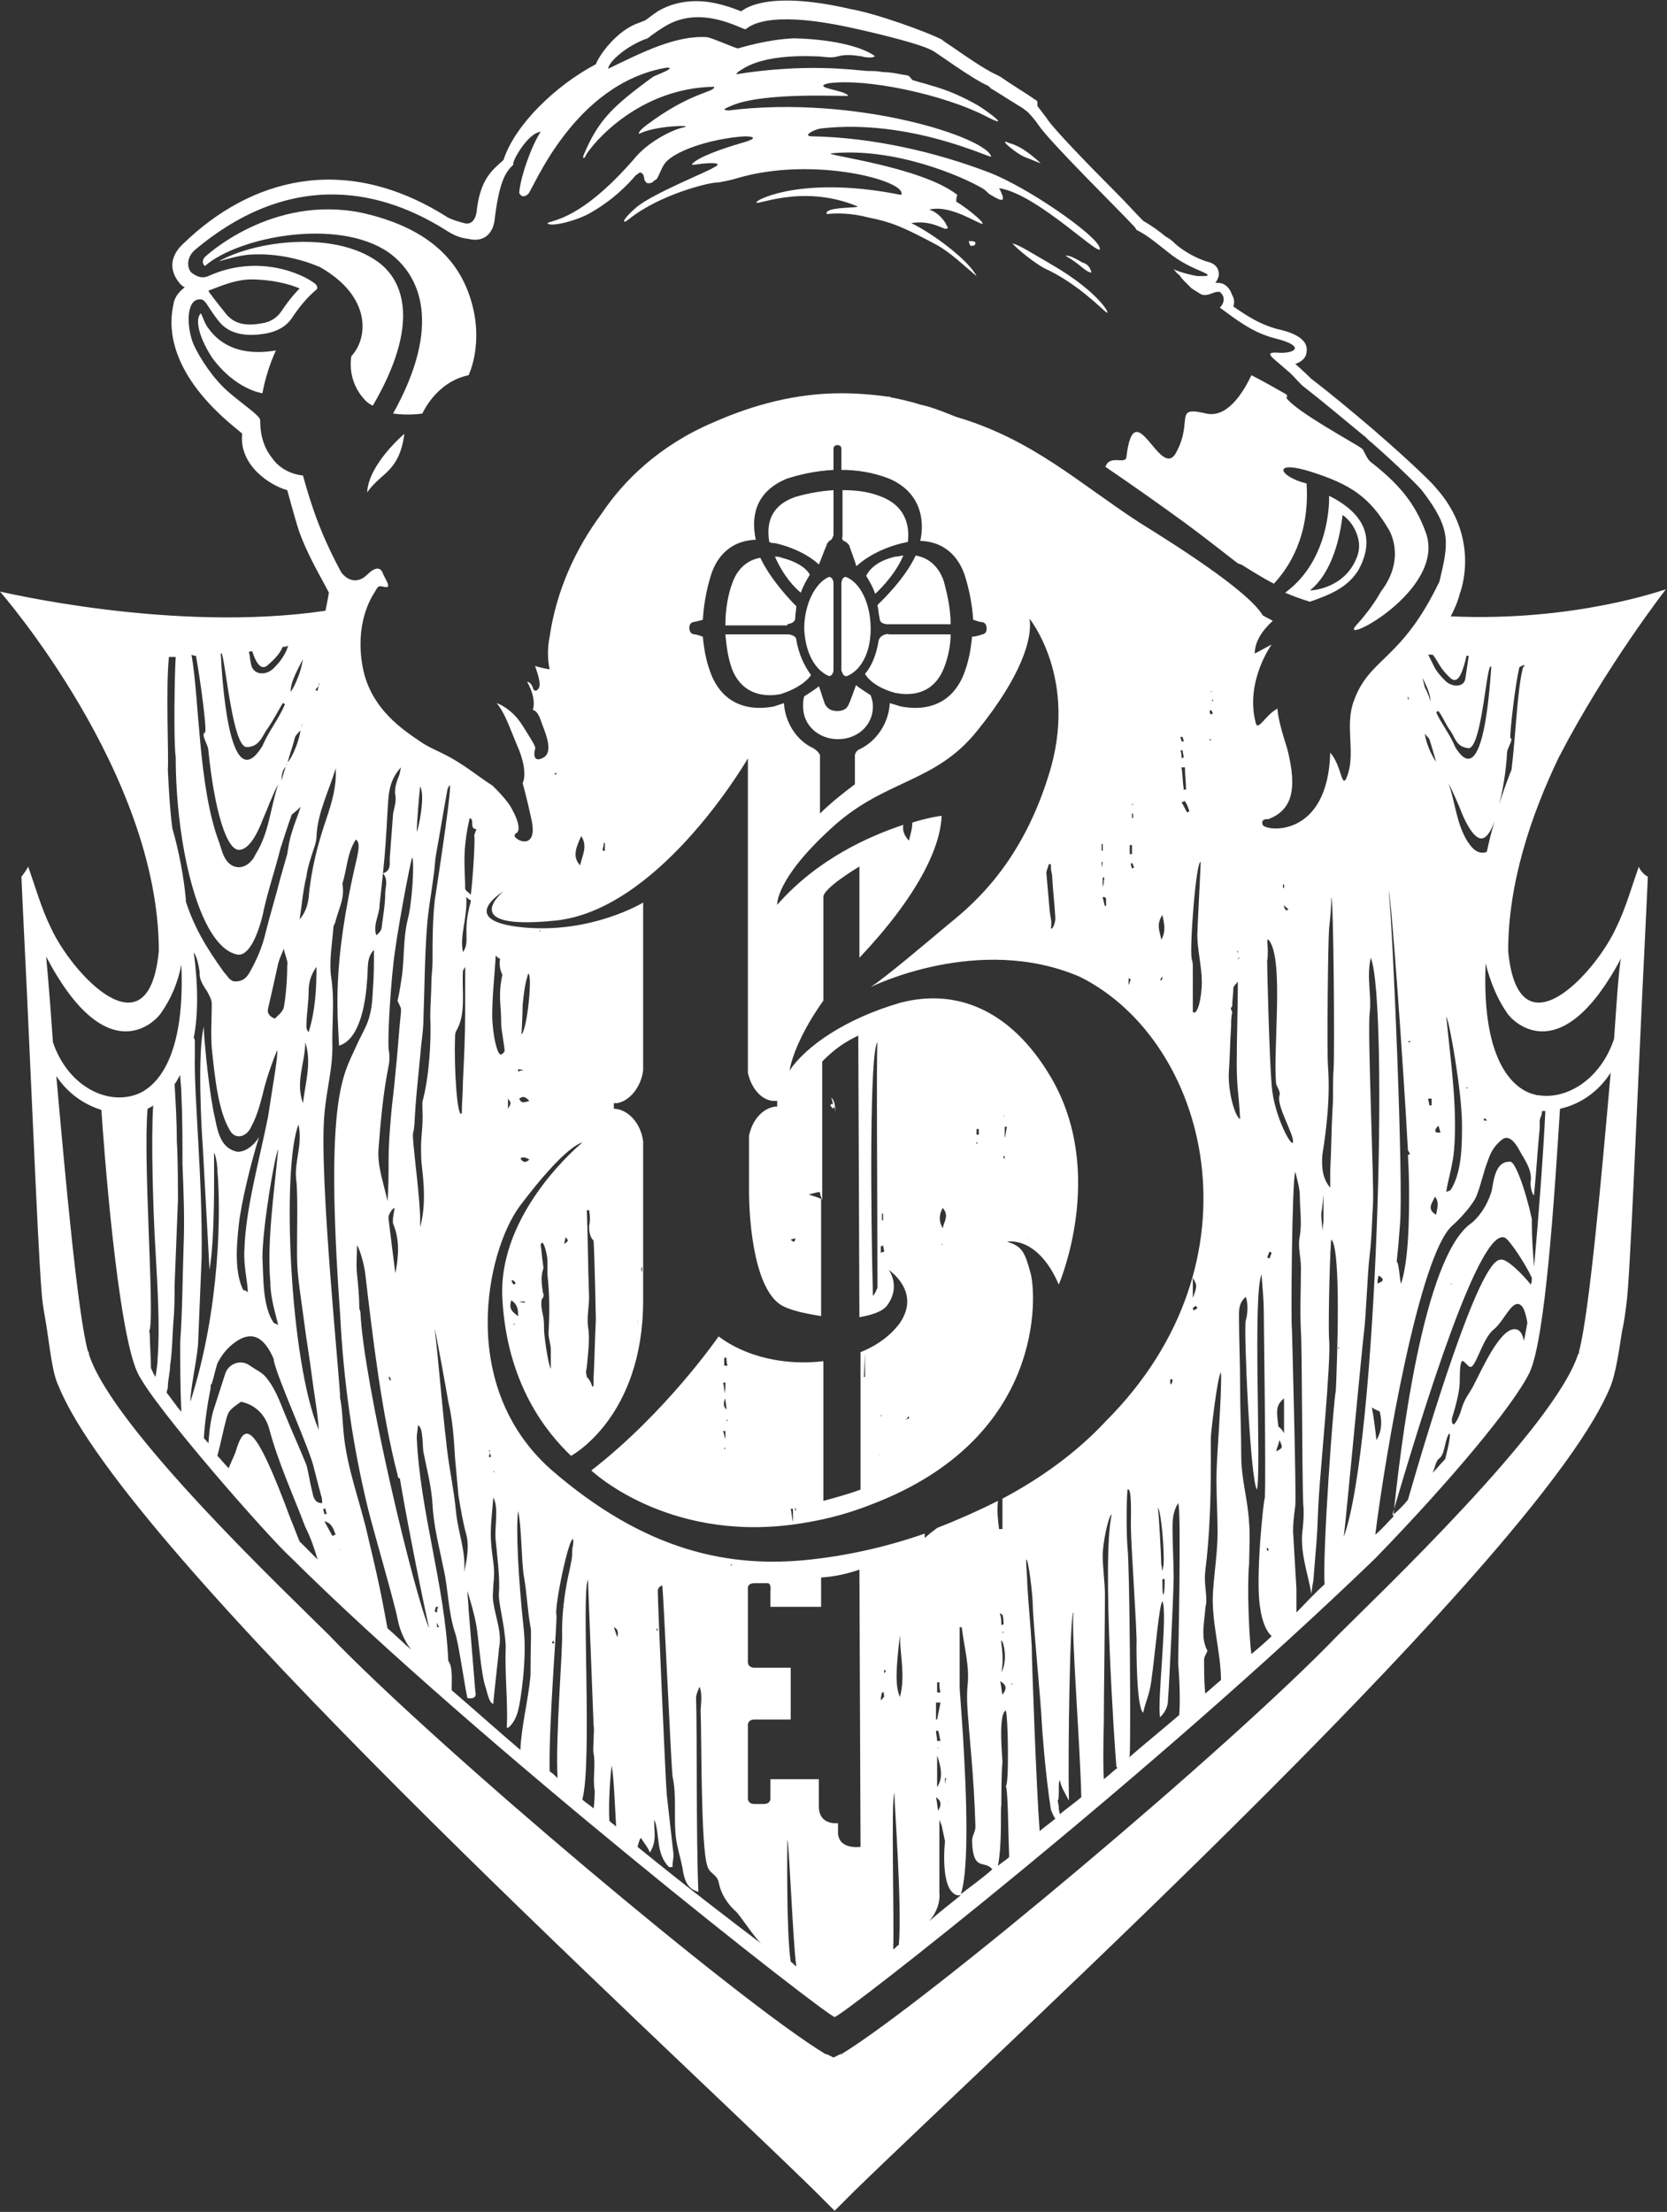 <?xml version="1.0" encoding="utf-8"?>
<!-- Generator: Adobe Illustrator 19.0.0, SVG Export Plug-In . SVG Version: 6.00 Build 0)  -->
<svg version="1.1" id="Layer_1" xmlns="http://www.w3.org/2000/svg" xmlns:xlink="http://www.w3.org/1999/xlink" x="0px" y="0px"
	 viewBox="0 0 148 196.3" style="enable-background:new 0 0 148 196.3;" xml:space="preserve">
<rect x="0" y="0" width="148" height="196.3" fill="#333333" stroke="none"/>
<style type="text/css">
	.st0{fill-rule:evenodd;clip-rule:evenodd;fill:#FFFFFF;}
	.st1{fill:#FFFFFF;}
</style>
<g id="XMLID_395_">
	<path id="XMLID_659_" class="st0" d="M74.1,98.2c-0.1,0.1-0.1,0.1-0.2,0.2c0-0.1-0.1-0.2-0.2-0.3c0,0,0.1-0.1,0.1-0.1
		c0,0,0.1-0.1,0.1,0C74,98.1,74.1,98.1,74.1,98.2"/>
	<path id="XMLID_658_" class="st0" d="M73.8,97.4c0.1,0.4,0.3,0.9,0.4,1.3l0,0C74.1,98.3,74.2,97.8,73.8,97.4L73.8,97.4z"/>
	<path id="XMLID_657_" class="st0" d="M74,98.2C74,98.1,74,98,74,98.2C73.9,98,74,98.1,74,98.2L74,98.2z"/>
	<path id="XMLID_656_" class="st0" d="M73.9,97.9c0.1,0.1,0.1,0.3,0.2,0.4l0,0C74,98.2,73.9,98.1,73.9,97.9L73.9,97.9z"/>
	<polygon id="XMLID_655_" class="st0" points="74,98.2 74,98.1 74,98.1 	"/>
	<path id="XMLID_654_" class="st1" d="M35.9,38.5c0,0-3.2,2.7-3.3,5.2c0,0,0.3-0.5,1.2-1.3C34.6,41.7,35.6,40.9,35.9,38.5"/>
	<path id="XMLID_653_" class="st1" d="M98.1,41.4c2.5,1.7,4.9,3.4,7.1,5c1.9,1.4,3.4,2.6,4.7,3.6c0.1,0,0.2,0.1,0.3,0.1
		c1,0.6,1.9,1.2,2.9,1.7c1.3-1.4,3.2-4.2,2.9-8.9c-0.1,0-0.3-0.1-0.4-0.1c-2.2-0.7-2.5-2,0.9-0.9c3.4,1.1,5.1,2.2,6.8,5.1
		c0,0,1.6,2.5-0.7,5.5c-0.5,0.9-1.2,1.9-2.2,3c-1.7,1.9,8-3.1,6.2-8.2c-1-2.8-2.6-4.5-4.9-6.3c-0.4-0.3-0.6-1.1-0.8-1.2
		c-0.5-0.4-5.9-3.3-6.7-4.5c0.1-0.1,0.1-0.2,0-0.3c-0.9-0.5-1.9-1.1-3.1-1.7c-0.8,1.7-2.2,3.8-4,3.4c-3-0.7-1.1,0.6-2.7,3.5
		c-1.4,2.5-3.7-5.6-4.4,0.4c-0.1,0.6-1.4-0.2-1.8,0.7C98.2,41.3,98.2,41.4,98.1,41.4"/>
	<path id="XMLID_652_" class="st1" d="M69.4,49.5c-0.2-0.1-0.4-0.1-0.6-0.1c0.8,1.8,1.8,2.8,2.3,3.2c0.2-0.6,0.5-1.1,0.8-1.6
		C71.7,50.6,71,49.9,69.4,49.5"/>
	<path id="XMLID_651_" class="st1" d="M74.9,48L74.9,48c0.3,0.1,0.5,0.4,0.5,0.4c0,0.1,0.6,1.6,0.6,1.8c0,0,0,0,0.1,0
		c0.3-0.3,1.6-1.4,4-2c0.2,0,0.3-0.1,0.5-0.1c0.1-0.8,0.2-3-2.3-4c-1.2-0.5-2.4-0.6-3.5-0.6v4.1C74.7,47.9,74.9,48,74.9,48"/>
	<path id="XMLID_650_" class="st1" d="M80.2,49.3c-0.2,0-0.4,0.1-0.7,0.1c-1.8,0.4-2.4,1.3-2.6,1.7c0.3,0.5,0.6,1,0.8,1.6v0
		C77.7,52.7,79.4,51.2,80.2,49.3"/>
	<path id="XMLID_649_" class="st1" d="M78,56.9L78,56.9c-0.2,1.2-0.6,2.2-1.2,2.9c0,0,0.5,1.1,2.7,1.7c0.2,0,3.1,0.8,4.3-2.2
		c0.4-1,0.6-2.1,0.6-3h-5.5C78.9,56.2,78.1,56.3,78,56.9"/>
	<path id="XMLID_648_" class="st1" d="M77.9,53.7c0.1,0.4,0.1,0.8,0.2,1.2l0,0c0,0.5,0.7,0.5,0.7,0.5h0h5.6c0-1.6-0.4-3-0.6-3.8
		c-0.2-0.6-0.8-2-2.5-2.3C80.3,51.4,78.4,53.2,77.9,53.7"/>
	<path id="XMLID_647_" class="st1" d="M68.8,48.2c2.2,0.5,3.5,1.5,3.9,1.9c0.1-0.2,0.5-1.3,0.6-1.5c0.1-0.2,0.1-0.5,0.5-0.7
		c0,0,0.1-0.1,0.2-0.4c0,0,0,0,0,0v-4c-1.5,0.1-2.7,0.4-3.4,0.6c-0.8,0.3-2.8,1.1-2.3,4C68.5,48.2,68.6,48.2,68.8,48.2"/>
	<path id="XMLID_646_" class="st1" d="M75.2,60c1.2-0.5,2.1-2,2.1-4.2c0-2.2-0.9-4.1-2.2-4.6c-0.4,0-0.4,0.6-0.4,0.6v7.7
		C74.7,59.4,74.8,60.1,75.2,60"/>
	<path id="XMLID_645_" class="st1" d="M69.9,55.4c0,0,0.7-0.1,0.7-0.5v0c0-0.4,0.1-0.8,0.1-1.1c-0.3-0.3-2.2-2.2-3.2-4.3
		c-1.7,0.3-2.3,1.7-2.5,2.3c-0.3,0.8-0.6,2.1-0.6,3.7H69.9L69.9,55.4z"/>
	<path id="XMLID_644_" class="st1" d="M73.3,62.6c-0.1-0.1-0.5-1.5-0.6-1.7c-0.2,0.2-0.7,0.5-1.3,0.9c-0.1,0.3-0.1,0.6-0.1,0.9
		c0,1.7,1.4,2.9,3.1,2.9c1.7,0,3.1-1.2,3.1-2.9c0-0.4-0.1-0.7-0.2-1c-0.6-0.4-1.1-0.7-1.3-0.9c0,0,0,0,0,0s-0.5,1.4-0.6,1.6
		c-0.1,0.2-0.2,0.7-1.1,0.7h0C73.6,63.1,73.4,62.7,73.3,62.6"/>
	<path id="XMLID_643_" class="st1" d="M73.6,60c0.3,0,0.4-0.4,0.4-0.5v-7.8c0-0.1-0.1-0.5-0.4-0.5c-1.2,0.5-2.2,2.4-2.2,4.6
		C71.5,58,72.4,59.5,73.6,60"/>
	<path id="XMLID_642_" class="st1" d="M72,59.9c-0.6-0.8-1.1-1.9-1.3-3.1l0,0c0-0.4-0.6-0.5-0.7-0.5h-5.6c0.1,1,0.2,2,0.6,3.1
		c1.2,3,4.2,2.2,4.3,2.2C71.2,61,71.9,60.1,72,59.9"/>
	<path id="XMLID_641_" class="st1" d="M105.8,89.2C105.8,89.3,105.8,89.1,105.8,89.2"/>
	<polyline id="XMLID_640_" class="st1" points="44,132.7 44,132.7 44,132.7 44,132.7 	"/>
	<path id="XMLID_406_" class="st1" d="M145.5,76.9c-0.6,1.7-1.2,3.8-2,5.4c-1.8,4-8.7,11.6-9.6,2.1c0-6,2-12,4.5-17.2
		c4.2-8.1,9.5-14.9,9.5-14.9c-0.1,0-8,2.9-19.1,2.4c0.3-0.6,0.6-1.2,0.8-2c0,0,2-4.9-2.2-9.5c-0.3-0.4-2.4-2.4-4.7-4.4l-0.8-0.7
		c-2-1.7-3.8-3.2-5.5-4.5c-0.6-0.6-1.4-1.3-1.4-1.3c0.6-0.2,1-0.6,1-1.1c0.2-1.3-1.7-1.8-2.6-2c-1.5-0.4-2.6-1.1-3.9-2
		c0.1-0.3,0.1-0.7-0.1-1c-0.1-0.2-0.2-0.7-0.8-1c-0.2-0.1-0.5-0.1-0.7-0.1c0.1-0.1,0.2-0.3,0.3-0.6c0.1-0.9-0.6-1.2-1.1-1.3
		c-0.6-0.2-1.8-0.7-2.8-1.6l-0.1-0.1c-0.2-0.2-0.5-0.4-0.7-0.5c-0.6-0.5-1.3-1-2-1.4l-0.2-0.2c-0.4-0.4-1.3-1.4-2.4-2.5
		c-2.1-2.1-5.3-5.4-5.9-6.3c-0.2-0.3-0.6-0.8-0.9-1.2L92.1,9c-0.1-0.1-0.2-0.2-0.3-0.2l-0.1-0.1c-0.9-0.6-1.9-1.2-2.9-1.9l-0.4-0.2
		c-0.9-0.4-2.8-1.7-3.8-2.4c-0.6-0.4-0.9-0.6-1-0.7c-1.4-0.7-5.8-2.3-8.1-2.7c-7.8-1.8-9.6,0.2-9.7,0.2c-0.8-0.3-2.3-0.9-4-0.9
		c-1.2,0-2.4,0.3-3.4,0.9c-0.3,0.2-0.7,0.5-1.1,0.8L56.8,2c-1.9,0.6-3.5,2.7-3.9,3.7c-3.6,1.9-7.2,5.4-8.2,8.5
		c-1,0.9-2.1,1.7-2.4,4.7c-0.1,0.5-0.4,1.1-1.1,0.9c0,0-1.2-0.3-1.6-0.6c-9.1-5.7-17.4-3.3-23.3,2.4c-1,0.9-1.5,2.2-0.3,3.6
		c0.1,0.1,0.2,0.2,0.4,0.3c-0.4,0.3-0.9,0.8-1,1.5c-1.4,6.4,6.1,11.3,6.1,11.5c-0.3,2.8,2.5,4.6,4,5c0.2,0.7,0.6,2.2,1,3.5
		c0.8,2.3,2.1,4.4,2.7,5.6c-0.1,0.6-0.2,1.1-0.3,1.6c-13.5,2-28.8-1.7-28.9-1.7c0,0,14.1,16.1,14.1,31.9c-0.9,9.5-7.8,1.9-9.6-2.1
		c-0.8-1.6-1.4-3.7-2-5.4c0,0.1-0.5,0.8-0.6,0.9c0,0,0.2,4.5,0.5,10.5c0,0,0,0,0,0c0.5,10.6,1.1,25.6,1.4,27.4
		c0.1,0.8,0.3,1.7,0.4,2.5c0.3,2,0.5,3.8,1,4.8c5.9,14.7,52.8,57.4,67.1,71.4c0.6,0.6,1.2,1.2,1.8,1.8l0,0l0,0
		c0.6-0.6,1.2-1.2,1.8-1.8c14.3-13.9,61.2-56.7,67.1-71.4c0.4-1,0.7-2.8,1-4.8c0.2-0.9,0.3-1.7,0.4-2.5c0.3-1.9,0.9-16.9,1.4-27.4
		c0,0,0,0,0,0c0.3-6,0.5-10.5,0.5-10.5C146,77.7,145.5,77.1,145.5,76.9 M133.8,66.8c0-0.4,0.6-1.2,0.3-1.3c-0.1-0.1,0.4-4.7,0.8-6.3
		c0.8-0.4,0.3,0,0.3,0.1c-0.5,2-0.6,5.6-1,9c-0.4,1-0.8,2.1-1.1,3.1C133.4,70.2,133.7,68.6,133.8,66.8 M136.2,106
		c0.2-2,0.3-3.9,0.5-5.9c0-0.2,0-0.5,0-0.7c0.1-0.4,0.2-0.4,0.2-0.8c0.1,0,0.2,0,0.3,0c-0.2,4.1-0.6,9.4-1,13.8
		c-0.1-1.2-0.2-2.5-0.2-3.7c0-0.2,0-0.3,0-0.5c-0.6-2.8-1.5-5.1-1.9-5.1c-1.5-0.1-1.5,2.1-1.7,2.7c-0.2,0.6-0.6,1.7-1.7,2.7
		c-4.4,2.9-6.4,20.3-7,26.1c-0.5,0.5-1,1.1-1.6,1.6c0.9-7.2,3.9-24.7,6.8-27.4c0.6-0.5,1.9-1.9,2.2-2.7c0.4-1,0.6-2.1,1-3.1
		c0.2-0.6,0.5-1.3,1.3-1.9c0.9-0.6,1.6,1.3,1.8,1.5c0.4,0.7,0.8,1.4,0.7,2.2C135.8,105.5,136.2,106.3,136.2,106 M130.8,123
		c-0.3,0.6-0.7,1-1,1.9c-0.1,0.4-0.4,1.2-0.7,1.5c-0.2,0-0.2-0.2-0.2-0.5c0.4-1.3,0.7-2.5,0.7-3.3c0-2.9,0.4-1.5,0.9-1.3
		c0.5,0.2,1.1-2.5,2.1-3.3c1-0.8,1.7-2.9,2.5-2.1c0.2,0.2,0.4,0.8,0.5,1.5c-0.1,0.6-0.2,1.1-0.3,1.6c-0.1-0.5-0.3-0.9-0.6-1
		C133.3,117.5,131.5,121.7,130.8,123 M131.9,125.1L131.9,125.1L131.9,125.1L131.9,125.1z M133.2,111.8c-1.9,0-6.5,15.4-8.2,21.3
		c-0.4,0.5-0.9,1-1.4,1.4c2.6-8.9,7.9-26.2,10.1-24.6c0.4,0.3,1.7,2.2,2.3,3.5c0,0.2,0,0.4-0.1,0.6
		C135.2,113.1,133.7,111.6,133.2,111.8 M128.3,129.5c-0.4,0.4-0.7,0.8-1.1,1.2c0.2-0.5,0.3-1,0.5-1.2c0.6-0.4,0.5-1.4,0.9-2.2
		C128.9,126.9,128.6,128.4,128.3,129.5 M124.6,127c0-0.1,0-0.2,0-0.2l0,0C124.6,126.9,124.6,127,124.6,127 M128.8,114
		C128.9,113.9,128.9,113.9,128.8,114c0.1-0.1,0.1-0.1,0.1,0C129,113.9,128.9,114,128.8,114C128.9,114,128.9,114,128.8,114
		 M121.1,118.2c0.2-1.6,0.3-5.2,0.5-6.8c0.2-1.6,0.2-3,0.3-4.6c0.1-1.6-0.5-15.2-0.3-16.9c0.2-1.6-0.3-3.1,0.1-4.9
		c1.6,3.9,0.6,43.2-2.4,51.4C119.5,134.9,120.9,119.8,121.1,118.2 M119.9,78.4L119.9,78.4c0.1-0.2,0.1-0.3,0.1-0.4l0,0
		C119.9,78.1,119.9,78.3,119.9,78.4L119.9,78.4z M122.3,113.9c0-0.2,0-0.4,0.1-0.7C122.9,113.5,122.9,113.7,122.3,113.9
		 M122.5,125.3c0.2,0.8,0.2,1.7-0.3,2.5c-0.1-0.9-0.2-1.8-0.4-2.9C122.2,125.2,122.5,125.2,122.5,125.3 M125,62.1
		c0-0.1,0-0.3-0.1-0.4c0,0,0,0,0-0.1l0,0c0,0,0,0.1,0,0.1c0.1,0.1,0.1,0.2,0.2,0.3C125.1,62,125.1,62,125,62.1 M125.2,92.4
		C125.3,92.4,125.3,92.5,125.2,92.4c0,0.1,0,0.1-0.1,0.1c0,0,0,0-0.1-0.1C125.2,92.4,125.2,92.4,125.2,92.4 M125,102.1
		c0.1,0.1,0.1,0.2,0.2,0.3c-0.1,0-0.1,0.1-0.2,0.1c0.1,1.7,0.1,3,0.1,3.5c0,1.8,0,5.7-0.7,7.9c-0.1,0.1-0.2-2-0.4-1.9
		c0.1-0.9,0.2-2,0.3-3.4c0.3-3.6-0.6-25.5-1-29.5C123.5,79.4,124.6,94.6,125,102.1 M125.6,105.3L125.6,105.3L125.6,105.3
		L125.6,105.3z M127.4,106.2C127.4,106.2,127.4,106.2,127.4,106.2L127.4,106.2C127.4,106.2,127.4,106.2,127.4,106.2
		c0.4,0.5,0.2,1,0.1,1.6C126.6,107.3,127.2,106.7,127.4,106.2 M126.9,98.1c0-0.2-0.1-0.4-0.1-0.6c0.1,0,0.2,0,0.3,0
		c0,0.2,0,0.4,0,0.6C127,98.1,127,98.1,126.9,98.1 M127.7,99.9c0.1,0.2,0.1,0.4,0.2,0.6c0,0,0,0,0,0l0,0c0,0,0,0,0,0
		C127.2,100.6,127.4,100.2,127.7,99.9 M127.5,67.6C127.5,67.6,127.5,67.6,127.5,67.6c-0.4-0.5-1-1.9-1-2.6c0,0,0,0,0,0l0,0
		c0,0,0,0,0,0.1c0.1,0.2,0.3,0.3,0.4,0.5C127.1,66.2,127.3,66.9,127.5,67.6C127.5,67.6,127.5,67.6,127.5,67.6L127.5,67.6z M126.5,61
		c-0.1-0.4-0.2-0.8-0.3-1.2c0,0,0-0.1-0.1-0.1l0,0c0,0,0,0.1,0,0.1c0.7,1.3,0.9,1.9,0.9,2.5C126.9,61.8,126.7,61.4,126.5,61
		 M128.4,90.2c0.3,0.5,1.4,6.8,1.4,9.6c0,1.8,0,4.2-1,5.8c-0.1,0.1-0.3,0.1-0.4,0.2c0.1-0.9,0.6-2.4,0.7-3.8
		C129.4,98.3,128.8,94.2,128.4,90.2 M130.2,96.6v-0.1c0,0,0.1,0,0.1,0C130.3,96.6,130.2,96.6,130.2,96.6 M132,102.1L132,102.1
		L132,102.1L132,102.1z M131.8,99.5c0-0.1-0.1-0.2-0.1-0.2c0.1,0,0.1-0.1,0.2,0c0,0,0.1,0.1,0.1,0.2
		C131.9,99.4,131.9,99.4,131.8,99.5 M130.6,75.1c-0.1-0.1-0.2-0.3-0.3-0.4c-1-1.6-1.1-3.5-1.7-5.2c0.4,0.8,0.9,1.9,1.2,2.7
		c0.3,0.7,0.9,2,1.6,2.2c0.5,0.1,0.9-0.5,1.3-1.5c-0.3,0.9-0.5,1.8-0.7,2.7C131.5,75.8,131,75.6,130.6,75.1 M132.4,59.2
		c-0.1,1-0.6,11.4-3.2,7.1c-0.5-1.2-1.2-2-1.7-3.1c0.1,0,0.1-0.1,0.2-0.1c0.4,0.5,0.7,1.3,1.1,1.8c0.4,0.6,0.5,1.4,1.6,1.5
		C131.6,66.3,132,58.4,132.4,59.2 M128.8,60.2c0.7,0.6,1.1-0.7,1.4-2c0.1,0,0.1,0,0.2,0c-0.1,0.7-0.2,1.3-0.3,2
		c-0.1,0.8-1.1,0.8-1.7,0.3c-0.4-0.4-0.7-0.7-1-1.2c-0.2-0.4-0.4-0.8-0.6-1.2c0.1,0,0.3,0,0.4,0C127.7,58.7,127.8,59.3,128.8,60.2
		 M28.1,46c-0.7-1.9-1.2-3.8-1.2-3.8c-1.9-0.2-2.7-1.5-2.7-1.5c-1-1.2-1.1-2.6-1.1-3.4c0-0.4-1.4-1.3-2.8-2.5
		c-1.4-1.2-2.6-3.1-3.1-4.2c-0.6-1.4-0.7-3.7,0.3-4c0.8-0.2,0.7,0.4,2,2c1.1,1.3,2.9,1.2,4.1,1c1.1-0.2,1.9-0.7,2.4-1.5
		c0.8-1.2,1.6-2,2.1-2.4c0.1-0.1,0.1-0.3-0.1-0.5c-1.1-0.9-5.1-2.7-9.5-0.7c-0.7,0.3-1.2-0.1-1.5-0.3c-0.4-0.4-0.5-1.4,0.4-2.1
		c9.5-7.9,17.9-4.4,22.3-1.6c0.5,0.3,1,0.6,1.9,0.7c1.2,0.3,2.1-0.3,2.3-1.6c0.4-3.3,0.9-4.3,1.7-5c-0.3,0,1.2-2.8,2.4-2.9
		c-0.8,1.2-1.8,4-1.9,5.4c0,0.1,0.3,0.6,0.8,0.1c0.4-0.3,4-9.8,12.3-11.2c0.9,0-0.8,0.6-1.2,0.8c-3.7,2.7-4.9,3.9-6.2,7
		c-0.1,0.3,0.1,0.3,0.2,0c0.7-1.2,4.8-6,11.4-6.1c0.1,0.5-2,0.4-6,3.4c-0.8,0.6-0.8,0.9-0.5,0.7c1.6-0.7,4.8-0.7,3.8-0.5
		c-1,0.2-3.2,1.3-4.4,2.8c-4.7,5.4-7.2,5.4-7.7,5.7c0.2,0.4,2.6-0.2,3.8-0.9c2.5-1.4,4-3.3,4-3.3c0.1-0.1,0.3-0.2,0.4-0.3
		c0.5,0.1,0.3,0.6,0.5,0.8c0.1,0.2,0.3,0.2,0.6,0.1c0.1-0.1,0.2-0.2,0.4-0.3c0.2-0.3,0.4-0.9,0.6-1.2c0.6-1.2,4.1-2.4,7.2-2.6
		c0.9,0,1.2,0.2-0.3,0.6c-1.7,0.5-3.7,1.2-4.3,1.8c-0.2,0.2,0.1,0.1,0.3,0.1c1.3-0.2,2.6-0.2,1.5,0.3c-0.4,0.3-5.4,2.3-6.8,3.5
		c-1.4,1.2-1.3,1.6-0.6,1c2.8-2.2,7.1-3.2,7.7-3.2c0.4,0,1.6-0.3,1.9-0.4c6.8-2,15.2,0.3,14.5,1.5c-8.4-1.7-12.6,0.3-12.8,0.6
		c-0.5,0.6,3.8-1.7,8.9,0.4c0.4,0.2-3,0-2.7,0.7c0.8-0.1,2.2-0.1,3.7,0.3c2,0.4,3,0.8,6,2.4c1.3,0.7,2.5,1.9,3.6,2.8
		c-0.7-1.4-3.9-3.8-5.8-4.7c1.8-0.3,2.9,0.6,3.1,0.5c0.3-0.1,0.1-0.1,0-0.4c-0.1-0.2-0.6-1-1.5-1.3c1.6-0.4,3.6,0.8,4.5,1.2
		c0.9,0.4-0.9-1.2-2.1-1.9c0-0.2,0-0.4,0.1-0.6c-3.3-2.6-12.5-3.6-11.1-3.7c5.6-0.5,11.4,2,13.3,3.1c0.2,0.1,0.4,0.3,0.6,0.5
		c1,0.6,1.7,1,0.9-0.5c3.5,0.5,9.6,6.8,8.9,5.2c-0.5-1.2-6.4-5.3-9.8-6.6c-4.7-1.8-10.3-3.1-15.7-3.2c-0.9,0,0.1-0.6,0.8-0.7
		c7.9-0.9,15.1,2.7,15.1,2.5c-0.4-1.7-12-5.5-23.3-4.1c-0.1,0-0.3,0-0.4-0.1c0,0,0.3-0.2,0.6-0.3c2.9-1.3,10.5-0.8,10.4-0.9
		C75.1,8,72,7.8,73.5,7.4c3.4-0.5,10.3,1,14,2.9c2.3,1.2,0.5-0.2-0.6-0.9c-1.2-0.7-2.7-1.4-4.2-1.8c-0.6-0.2-1.1-0.3-1.7-0.5
		c-0.1-0.1-0.2-0.3-0.4-0.4c-0.7-0.1-1.4-0.3-2.2-0.3c-0.5-0.1-0.9-0.1-1.4-0.1c-1.3-0.1-5.5-0.7-11.7,0.3c0.1,0,0.1-0.1,0.2-0.2
		c0.5-0.3,1.9-1.6,7-1.4c0.6,0,1.2,0.2,1.9,0c0.7-0.2,1.4-0.1,2.1,0c0.3,0.1,0.6,0.1,0.9,0.1c0.1,0,0.2-0.1,0.3-0.1
		c-0.9-0.7-3.3-1.5-7.2-1.6c-2.4,0.1-4.6,0.8-5,0.9c-0.4-0.1-2.2-0.9-2.7-1c-2.8-0.2-5.9,1.4-8.8,2.8C54,5.5,55.7,4,57.5,3.4
		c0.5-0.4,1.1-0.8,1.6-1.1c3.2-1.9,6.7,0.3,7.1,0.3C68.1,1,73.3,2,74.8,2.3c1.5,0.3,6.8,1.5,8,2.2c0.4,0.2,3.5,2.5,4.9,3.1
		c0.1,0.1,0.2,0.1,0.2,0.2c1,0.6,1.9,1.2,2.9,1.8c0.1,0.1,0.3,0.2,0.5,0.4c0.3,0.3,0.7,0.8,0.9,1.1c1,1.5,7.2,7.6,8.4,8.9
		c0.1,0.1,0.2,0.2,0.3,0.4c1,0.5,1.8,1.2,2.7,1.9c1.2,1,2.4,1.5,3.1,1.8c0.4,0.2,0.5,0.2,0.5,0.3c0,0.1-0.1,0.1-0.4,0.1
		c-0.1,0-0.3,0-0.5,0c-0.6-0.1-1.4-0.3-2.1-0.6c0.2,0.2,0.3,0.4,0.5,0.5c0,0,0.2,0.3,0.4,0.5c0.3,0.3,0.5,0.5,0.7,0.7
		c0.3,0.2,0.5,0.3,0.8,0.5c0.4,0.2,0.8,0,1.1-0.1c0.2-0.1,0.4-0.1,0.6-0.1c0.1,0.1,0.2,0.2,0.3,0.4c0.1,0.4,0,0.7-0.3,1
		c1.5,1.1,2.9,2.2,4.8,2.7c2.9,0.7,1.9,1.4,0.4,1.3c-1.5-0.1-0.4,0.5,0.8,1.6c0.3,0.2,0.7,0.7,1.3,1.3c1.8,1.4,3.7,3,5.4,4.4
		c0.3,0.2,0.5,0.5,0.8,0.7c2.5,2.2,4.3,4,4.5,4.3c2.6,3.4,2.3,4.6,1.5,8c-3.4,7.1-6.2,6.7-7.6,10.6c-0.8,2.1,0.1,4.4-0.5,6.4
		c-0.6,1.9-0.5-0.6-1.6-1.8c-0.2,7.6-5.7,7-6,6.4c-0.2-0.6,0.5-0.5,0.5-0.5c2.1-0.8,2.6-2.6,1.7-6.2c-0.4-1.3-0.8-2.5-0.9-3.7l0,0.1
		c-1,0.5-1.7,2-1.9,1.3c-1-3.7,1.4-7,1.4-7l-1.5,0.8c0-1,0.6-2,1.6-2.9c-0.3-0.2-0.6-0.3-0.9-0.5c-1.3-2.2-8-6.4-10.9-8.2
		c-5.4-3.5-9.5-7.4-16.3-9.4c-1-0.4-2-0.8-2.8-1c-0.5-0.1-1-0.3-1.5-0.4c-0.4-0.1-0.8-0.2-1.3-0.3c-0.1,0-0.2,0-0.3-0.1
		c-0.1,0-0.2,0-0.2,0c-1.4-0.2-2.8-0.3-4.1-0.3c-4,0-7.8,1-11.4,2.6c-4.7,2-7.9,5.1-9.9,8.1c-2.3,3.1-4,6.8-4.6,10.9
		c-0.2,1-0.2,2,0,2.9c-0.7-0.1-1.3-0.3-1.3-0.3s0.5,1.3,0.4,1.8c-0.1,0.4-0.5,0.6-0.6,0.1c-0.2-0.5-0.5-0.5-0.5-0.5
		c0.9,1.6,0.5,2.5,0.5,2.5s0.4,0,0.7,0.9c0.3,0.9,1.2,2.7,0.3,3.3c-1,0.6-0.9-0.4-0.8-0.7c0.1-0.2-0.1-0.5-1.1-2.1
		c-1-1.6-2.3-2-2.3-2c0.8,1,1.1,2.1,2,4.2c0.8,2.1,0.3,2.9,0.3,2.9s0.4,1.4,0.8,3.3c0.4,1.9-0.5,2-1,1.8c-0.5-0.2-0.7-0.5-0.3-0.7
		c0.3-0.3,0.1-1.1-0.4-2c-0.4-0.9-1.8-2.2-1.8-2.2s-0.2-0.1-1.6-1.1c-2.6-1.9-3.5-1.9-4.8-2.8c-1.3-0.9-4.4-2.8-5.1-6.6
		c-0.7-3.8,0.7-6.1,1.1-6.7c0.3-0.6,0.4-0.5,0.9-0.4c0.6,0.1,0-0.7-0.2-1.2c-0.2-0.6-0.7-0.6-1.4,0.1c-0.7,0.7-1.6,0.7-2.3-0.2
		C29.7,49.7,28.8,47.9,28.1,46 M18.5,25.8C18.6,25.8,18.6,25.8,18.5,25.8c1.3-0.5,2.5-1,3.8-1c1.8,0,3.4,0.4,4.3,0.8
		c-0.5,0.5-1,1.1-1.6,2c-0.4,0.6-1,1-1.8,1.1c-1.6,0.3-2.5-0.1-3.1-0.8c-0.4-0.5-1.2-1.5-1.4-1.8C18.7,26.1,18.6,26,18.5,25.8
		 M118.9,119.6C118.9,119.6,118.9,119.6,118.9,119.6c-0.1,0.1-0.1,0.1-0.1,0.1C118.8,119.6,118.8,119.5,118.9,119.6
		C118.9,119.5,118.9,119.6,118.9,119.6 M117.6,140.6c-1,0.9-1.9,1.9-2.5,2.5c0-0.7,0-1.4,0-2.1c-0.1-1.7-0.2-3.4-0.3-5.1
		c0-0.8,0.1-1.5,0.2-2.3c0.1-1-0.3-15.7-0.3-15.7c-0.1-0.2,0-13.3,0.3-13.9c0.2,0.8,0.4,1.5,0.4,2.1c0,1.2,0.2,2.4,0,3.6
		c-0.2,0.9,0.1,1.9,0.1,2.8c0,1.9-0.1,3.8,0,5.7c0.1,1.2,0.1,13,0.2,15.2c0.1,1,0,1.9-0.1,2.8c-0.1,1.8,0.5,3.4,0.8,5.1
		c0,0.1,0,0.1,0,0.2c0.1-0.4,0.1-0.8,0.2-1.2c0.1-1.2,0.2-2.5,0.3-3.7c0.1-1.3,0.1-2.6,0.2-3.9c0.1-1.9,1.1-12.1,0.9-13.8
		c-0.1-1.6,0.1-8.7,0.2-8.9c0.9,0.9,0.5,11,0.4,13.4C118.4,124.1,117.4,137.8,117.6,140.6 M112.9,96.3c-0.2-2.3-0.4-10.2-0.4-11
		c0.2-1.2-0.2-2.3,0.2-1.8c1.3,1.8,0.3,9.7,0.6,12.7c0.1,0.3,0.4,0.7,0.3,1c-0.3,0.9,1.2,3.3,1.2,4.1
		C114.8,102.1,113.1,99.1,112.9,96.3 M114.4,129.3L114.4,129.3c-0.1,0-0.2,0-0.3,0l0,0H114.4z M113.5,126.6
		c-0.2-1.5-0.2-1.9,0.5-2.5v3.1C113.8,126.8,113.6,126.7,113.5,126.6 M113.3,128.8c0.1-0.4,0.2-0.6,0.3-1
		C113.9,128.5,113.9,128.5,113.3,128.8 M110.9,135.2c-0.1-2.1-0.7-3.9-0.7-6c0-2.1-0.1-4.1-0.1-6.2c0-2.1-0.1-4.1-0.1-6.2
		c0-0.6,0-1.2,0.6-1.7c0.2,0.4,0.2,1.5,0,2.1c-0.2,0.6,0.4,14.3,1,15c0.4-1.9-0.4-17.2,0.4-19.1c0.1,1.3,0.2,2.3,0.2,3.2
		c0,0.8,0.2,14.7,0.1,16.4l0,0l0,0c0,0.1,0,0.1,0,0.2c-0.1,0-0.9,7.4-0.4,9.9c0,0,0.2,1.7,1,2.4c-0.5,0.5-1.1,1-1.8,1.6
		c-0.2-1.4-0.4-6.1-0.2-8C110.9,138,111,136.1,110.9,135.2 M109.4,89.3c0-0.6,0.1-1.1,0.1-1.6c0-0.2,0.3-0.4,0.4-0.6
		c0,2.4-0.1,4.9-0.1,7.3c0,2.2,0.2,2.8,0.3,4.9c-0.4-0.1-1.1-2.3-1-4.2c0.1-1.3,0.1-2.6,0.2-4c0-0.4,0-0.8,0.1-1.3
		C109.3,89.6,109.2,89.5,109.4,89.3 M110,84.8C110,84.7,110,84.7,110,84.8c-0.1-0.2-0.1-0.3-0.2-0.4c0,0,0.1,0,0.1,0
		C109.9,84.5,109.9,84.6,110,84.8C110,84.7,110,84.7,110,84.8c0,0.1,0,0.2,0,0.3l-0.1,0l0,0C110,85,110,84.9,110,84.8 M112.6,137.4
		c0,0.1,0,0.2,0.1,0.2c-0.1,0-0.1,0-0.2,0c0-0.1-0.1-0.2,0-0.2C112.4,137.4,112.5,137.4,112.6,137.4 M112.5,111.6
		c0.1-0.2,0.1-0.3,0.2-0.5c0.1,0,0.1,0,0.2,0.1c-0.1,0.2-0.1,0.3-0.2,0.5C112.6,111.6,112.5,111.6,112.5,111.6 M112.5,141.2
		C112.5,141.2,112.5,141.2,112.5,141.2l-0.1,0C112.5,141.2,112.5,141.2,112.5,141.2 M112.9,80.1L112.9,80.1L112.9,80.1L112.9,80.1z
		 M114,80.3C114,80.3,114,80.4,114,80.3c0.1,0.2,0.3,0.3,0.4,0.4c-0.1,0-0.1,0.1-0.2,0.1C114.1,80.7,114,80.6,114,80.3
		C114,80.4,114,80.4,114,80.3L114,80.3L114,80.3z M113.9,78.5h0.1v0.3h-0.1V78.5z M114,82.4L114,82.4L114,82.4L114,82.4z
		 M117.9,94.6c-0.1-1.2,0-11,0.1-12.2c0.1-0.9,0.2-1.9,0.2-2.8c0.2,0.4,0.3,13.8,0.2,15.3c-0.1,1.2,0,2.4-0.1,3.6
		c-0.1,1.8-0.1,3.6-0.2,5.4c0,0.5,0,1,0,1.5c-0.6-0.7-0.8-1.6-0.7-2.9C117.8,100,118.1,97.3,117.9,94.6 M117.5,106
		c0,0.4,0,2.1,0,2.4c0,0-0.1,0.8-0.1,0.8c0-0.4-0.1-1-0.1-1.5C117.4,107.3,117.5,106,117.5,106 M117.6,109.4L117.6,109.4
		L117.6,109.4L117.6,109.4z M108.1,136c0,1.7-0.3,3.6-0.4,5.2c-0.2,2.6,0.7,5.4,0.7,7.9c-0.5,0.4-0.9,0.8-1.4,1.2
		c-0.1-1.1-0.1-2.3-0.1-3c0-0.3,0.2-0.5,0.3-0.8c-0.6-1.1-0.3-2.4-0.2-3.6c0-0.3,0.1-0.5,0.1-0.8c0-0.9-0.2-1.7-0.1-2.6
		c0.4-3.2,0.5-6.4,0.5-9.7c0-0.7,0-1.5,0-2.2c0-0.4,0.6-5.6,0.9-5.8c0.1,2-0.4,7.4-0.4,9.4C108,132.9,108.1,134.5,108.1,136
		 M106.2,115.9c0,0.1,0.1,0.1,0.1,0.2c-0.1,0.1-0.2,0.1-0.3,0.2c0,0-0.1-0.1-0.1-0.2C106,116,106.1,115.9,106.2,115.9 M105.9,115.2
		v-1.8C106.3,114.1,106.3,114.1,105.9,115.2 M98.2,126.1c-2.6,2.8-5.8,5.1-9.2,6.9v2.7c-0.1,0-0.2,0-0.3,0c-0.1-0.8-0.2-1.6-0.1-2.5
		c-1.8,0.9-3.6,1.7-5.4,2.4c-0.4,0.3-0.8,0.6-1.1,0.9c0,0,0,0,0,0.1l0,0c0,0,0,0,0,0c0-0.2,0-0.3,0-0.5c-3.7,1.3-7.3,2-10.1,2.3
		c-7.2,0.8-14.7-0.7-23.1-8c-8.3-7.4-5.7-19.3-2.8-23.3c4.2-5.6,5.6-5.7,5.6-5.7s-7.5,6.1-7.1,13.8c0.4,7.7,4,12,6.1,14
		c0,0,6.4-3.4,6.4-13.8v-14.1c-0.2-1.6-1.3-2.8-2.5-2.9h-0.1v-0.5h0.3c1.1-0.2,2.1-1.4,2.3-2.9V80.1c0,0-4.6,2.8-10.7,2.2
		c-6-0.6-1.7-3.2-1.7-3.2s-4.3,3.5,4.6,2.6c8.9-0.9,16.4-13.2,17.1-14.4v27.9c0.3,1.4,1.2,2.4,2.2,2.5H69v0.5h-0.1
		c-1.1,0.1-2.1,1.1-2.4,2.6v4.9c0,2.8,0.5,9.2,3.2,10.3c0.9,0.4,2,0.6,3.2,0.8v-10.4c-0.4-0.2-0.6-0.2-1.1-0.4
		c0.5-0.1,0.7-0.2,0.9-0.2c0,0,0,0,0,0c0,0,0,0,0.1,0c0.1-0.1,0-0.1,0,0c0,0,0,0,0,0.1c0,0,0,0,0,0c0,0.1,0.1,0.3,0.2,0.6V94.2
		c1.2-1.2,2-1.7,3.2-2.3l0.1,25c1.1-0.2,2.1-0.5,2.5-1.1c1.2-1.7,0.1-3.1,0.1-3.1s2.9,1.9,1,4.7c-0.8,1.1-2,2-3.5,2.6l0,12.2
		c-1.1,0.4-2.2,0.7-3.3,1v-12.4c-3.2,0.4-6.8-0.3-9.3-2.2c0,0-4.6,6.7-11.3,11.9c0,0,6.6,6.3,17.9,4.8v-0.2
		c-0.1-0.4-0.1-0.8-0.2-1.2c0.1,0,0.1,0,0.2,0v1.2c0,0.1,0,0.1,0,0.2c2.2-0.3,4.5-0.8,7-1.8c15.5-5.9,14.6-18.7,14.1-20.5
		c-0.5-1.8-0.7-2.4-2.1-2.8c0,0,2.7-0.6,4.6,3.8c0,0,4.3-9.9-0.7-18.4c-3.6-6.1-8.5-7.9-13.4-6.6c-4.8,1.4-8.3,3.8-9.8,6
		c0,0,0.3-2.4,3-6.2v-9.2c0-0.8,3.2-2.7,3.2-2.7V85c5.2-5.5,7.2-9.8,7.3-12.6c0,0-1,0.1-2.6,0.6c0,0.6-0.2,1.1-0.3,1.6
		c-0.4-0.4-0.6-0.9-0.5-1.4c-3,1-7.6,3-11.2,7.1c0,0-0.2-2.2,4.7-6.7c4.8-4.5,9.3-4,13.1-8.8c3.8-4.7,4.9-8.1,4.6-9.9
		c0,0,4.4,5.4,1.7,13.9c-2.6,8.4-7.3,11.9-9.1,13.4c-1.8,1.5-5.2,4.4-6.7,5.4c0,0,9.6-4.8,18.6-0.9
		C107.3,92.4,112.4,111.9,98.2,126.1 M104.6,147.6c0.1,1.2,0.2,3.1,0.1,4.6c-1.4,1.2-3,2.5-4.5,3.8c0.1-0.1,0.1-0.2,0.1-0.3
		c0.1-1.5,0-16.9-0.2-18.4c-0.1-1.2-0.1-4,0-5.1c0.4-0.3,0.3,2.3,0.3,3.1c0,1.9,0.6,10.1,0.5,10.7c0,0.5,0,5.6,0.6,6
		c0.2-1,0.5-1.4,0.7-2.7c0.4-2.9,0.7-6.8,1-7.2c0.5,1-0.5,9.1-0.2,10.3c0.5-0.5,0.7-1,0.7-1.6c0.1-1.2,0.5-9.5,0.5-10.8
		c0-1.4-0.1-2.9-0.1-4.3c0-0.7,0-1.5,0.5-2.3C104.9,133.9,104.6,147.2,104.6,147.6 M102.2,137.6L102.2,137.6L102.2,137.6
		L102.2,137.6z M103.3,138.9c-0.2,1.1-0.1,0-0.2,0c0-0.7-0.2-4.4-0.3-5.1C103.1,134.1,103.4,137.8,103.3,138.9 M103.4,140.2
		c0,0.3,0,1.1-0.1,1.3c-0.1,0.2-0.1-1.1-0.1-1.3C103.3,140,103.4,140.2,103.4,140.2 M103.9,122.8c0-0.1,0-0.3,0-0.4
		c0.1,0,0.2,0,0.2,0.1c0,0.1-0.1,0.3-0.1,0.4C104,122.8,103.9,122.8,103.9,122.8 M98.1,141.6c0-1.2-0.2-2.4-0.2-3.6
		c0-1,0.5-3.5,0.8-3.6c-0.9,3.9,0.3,21.1,0.4,22.2c0,0.1,0,0.2,0.1,0.3c-0.4,0.3-0.8,0.7-1.2,1c-0.1-1.8,0-4.6,0-5.1
		C98,150.7,98.1,143.6,98.1,141.6 M93.9,159.8c0.2-0.1,0-1.7,0.2-1.8c0.1,0.6,0.5,1.2,0.8,1.8c-0.1-4.4,0.1-16.8,0.4-16.7
		c-0.2,1.8,0.6,11.7,0.7,16.4c-0.6,0.5-1.3,1-1.9,1.5c0,0,0,0,0,0C93.9,160.2,94.1,160.7,93.9,159.8 M94.5,129.8L94.5,129.8
		L94.5,129.8L94.5,129.8z M93.7,161.4c-0.5,0.4-0.9,0.7-1.4,1.1c-0.3-4.1-0.7-15.2-0.7-16.4c-0.1-1.9-0.3-3.7-0.4-5.6
		c0-0.7-0.1-1.4-0.1-2.1c0.2-0.1,0.6,3.1,0.6,4.3c0.1,2.2,0.7,8.1,0.8,10.3c0,0.2,0.3,4.4,0.8,7.6C93.5,161.1,93.6,161.3,93.7,161.4
		 M89.8,149.5C89.8,149.6,89.8,149.7,89.8,149.5L89.8,149.5c0-0.1,0-0.2,0-0.1C89.9,149.4,89.9,149.5,89.8,149.5 M89,150.4L89,150.4
		L89,150.4C89,150.5,89,150.4,89,150.4c-0.1-0.4-0.1-0.8-0.2-1.2C89.5,149.6,89.3,150,89,150.4C89,150.4,89,150.4,89,150.4
		 M88.9,148.4c0.3-1.3-0.1-2.9,0-2.8C89.1,145.6,89.5,147.4,88.9,148.4 M89,144.8c0,0,0.1,0,0.1,0.1C89,144.9,89,144.9,89,144.8
		C89,144.9,89,144.9,89,144.8 M89.1,144.1c0,0.1-0.1,0.1-0.2,0.1c0-0.3,0-0.6-0.1-0.9c-0.1-0.3,0.1,0,0.2,0
		C89.1,143.6,89.1,144,89.1,144.1 M88.9,160.2c0-0.4,0-3,0.1-3.8c0-0.4-0.4-4.3,0.3-4.6c0.2,0.5,0.3,6.6,0,6.7
		c0.2,0.4,0.2,4,0.3,6.3c-0.3,0.3-0.7,0.5-1,0.8C89,163.4,88.8,160.6,88.9,160.2 M85.5,154.1c-0.1-1.4-0.2-2.8-0.3-4.3
		c0-0.1,0-0.2,0-0.3c0-1.6,0-3.1,0-4.7c0-0.1,0-0.2,0-0.4c0.1,0,0.2,0,0.2,0.1c0.2,1.7,0.7,3.4,0.5,5.1c-0.1,1.1,0,2.3,0.1,3.4
		c0,0.4,0.5,5,0.6,9.1c0,0.5-0.3,0.8-0.3,1.3c0.1,2.8,1.1,1.6,1.8,2.5c-0.9,0.8-1.9,1.5-2.8,2.2C86.3,165.2,85.5,154.6,85.5,154.1
		 M83.5,151.1c-0.1,0.5-0.2,1-0.3,1.5h-0.1v-1.5C83.3,151.1,83.4,151.1,83.5,151.1 M83.2,150.2v-0.9c0.1,0,0.1,0,0.2,0
		c0,0.3,0,0.6,0.1,0.9C83.4,150.2,83.3,150.2,83.2,150.2 M83.3,160.7L83.3,160.7C83.3,160.7,83.3,160.7,83.3,160.7
		c-0.1-0.4-0.1-0.8-0.2-1.2C83.7,159.9,83.5,160.3,83.3,160.7C83.3,160.7,83.3,160.7,83.3,160.7 M83.2,158.6v-2.8
		C83.5,156.7,83.8,157.7,83.2,158.6 M83.2,155.1c0,0,0.1,0,0.1,0.1C83.3,155.2,83.3,155.2,83.2,155.1
		C83.3,155.1,83.2,155.1,83.2,155.1 M83.3,153.6c0.1,0.3,0.1,0.6,0.2,0.9c-0.1,0-0.2,0-0.3,0c0-0.3-0.1-0.6-0.1-0.9
		C83.2,153.6,83.2,153.6,83.3,153.6 M83.4,168l0-1.8l0-4.7l0.2,0.5l0.3,1.4c0,0-0.5,4.4,1.1,4.8c0.1,0,0.2,0,0.3,0
		c-1,0.8-1.9,1.5-2.8,2.3C83.6,169.2,83.4,168,83.4,168 M83.9,158.3v-0.5c0,0,0.1,0,0.1,0L83.9,158.3
		C84,158.3,83.9,158.3,83.9,158.3 M84.1,159.8L84.1,159.8c0-0.1,0.1-0.2,0-0.2C84.1,159.6,84.1,159.7,84.1,159.8
		C84.1,159.9,84,159.9,84.1,159.8 M79.4,159.1c0,0.9,0.7,10.2,0.4,13.5c-0.2,0.1-0.3,0.3-0.5,0.4C79.4,170.2,79.1,160,79.4,159.1
		 M79.9,145.1c0,1.8,0.5,3.6,0,5.5C79.5,149.7,79.5,148.4,79.9,145.1 M78.5,148.5c0-0.1,0-0.2,0-0.3c0.1,0,0.1,0.1,0.2,0.1
		C78.6,148.3,78.6,148.4,78.5,148.5 M78.5,150.5c0,0.1-0.1,0.2-0.3,0.4c0-0.4,0.1-0.6,0.1-0.7c0.1,0,0.1,0,0.2,0
		C78.4,150.3,78.5,150.4,78.5,150.5 M72.7,160.3v-2.3v-0.1h-4.3v1.6c0,0,0.1,0.6-0.6,0.6h-0.8c-0.7,0-0.6-0.6-0.6-0.6v-1.6l0-3.1
		v-1.6c0,0-0.1-0.6,0.6-0.6h3.2v-4.6h-3.2c-0.7,0-0.6-0.6-0.6-0.6v-1.6l0-3.1V141c0,0-0.1-0.5,0.6-0.5h0.2c0.4,0,0.7,0,1,0
		c0.3,0.1,0.2,0.7,0.2,0.7v1.4h4.5V140c1.3-0.1,2.2-0.3,3.4-0.7l0.1,24.6c0,0-2,0.3-2-1.3v-0.8C74.3,161.8,72.7,162,72.7,160.3
		 M70.7,174.5c-0.2-0.1-0.3-0.3-0.5-0.4c-0.4-2.7-0.3-10-0.3-10.9C70.1,164.2,70.4,172.5,70.7,174.5 M58.1,161.5
		c0.5,1.3,0.1,3,1.3,4.2c0.1,0,0.2,0,0.3,0c0-0.4,0.1-0.8,0.1-1.1c-0.2-1.8-0.4-3.5-0.6-5.3c-0.1-1-0.8-17-0.8-18.1
		c0-0.2,0.1-0.4,0.4-0.5c0.1,0.6,0.8,16.2,0.9,16.8c0,0,0,0.1,0,0.1c0.4,1.8,0.1,3.6,0.3,5.4c0.1,0.9,0.4,1.8,0.6,2.8
		c0.2,1.6,0.8,1.9,1.4,2.1c-0.2-5.1-0.1-14-0.2-17.2c0-0.3,0.1-0.5,0.3-1c0.3,0.6,0.1,1.7,0.1,2.2c0.1,1.8,0,12,0.6,13.7
		c0.2,0.7,0.8,0.7,1,1.4c0.2,1.1,0.8,2,1.6,2.7c0.3,0.3,1.7,2.4,2.2,2.8c0,0,0,0,0,0c-2.9-2.2-6.7-5.1-11-8.6
		c0.1-0.3,0.1-0.5,0.3-0.8c0.3,0.5,0.6,0.8,0.8,1.3C58.4,163.3,58,162.3,58.1,161.5 M58.3,144.7v-0.2c0,0,0.1,0.1,0.1,0.1
		C58.4,144.7,58.4,144.7,58.3,144.7 M64.8,138.8C64.8,138.8,64.9,138.7,64.8,138.8c0.1,0,0.1,0,0.2,0.1c0,0-0.1,0-0.1,0.1
		C64.9,138.8,64.9,138.8,64.8,138.8 M54.8,145.3L54.8,145.3C54.8,145.2,54.8,145.2,54.8,145.3c-0.1-0.3-0.2-0.6-0.3-0.9
		C54.9,144.6,54.9,144.9,54.8,145.3C54.8,145.2,54.8,145.3,54.8,145.3 M54.7,162.1c-0.2-0.2-0.4-0.3-0.6-0.5
		c-0.1-1.7,0.1-4.1,0.2-4.9C54.5,157.6,54.6,160.4,54.7,162.1 M52.8,158.9c0,0.1,0,0.9-0.1,1.6c-0.3-0.3-0.7-0.5-1-0.8
		c0.9-3.3-0.1-18.4,0.5-19.5l0.5,12.9c0.1,0.4-0.1,2.2,0,2.5C52.9,156.7,52.6,157.9,52.8,158.9 M49.5,157.8
		c-0.2-0.2-0.4-0.4-0.7-0.6c-0.1-4.2,0.7-13.5,0.6-13.9c-0.2-0.6,1.1-7,1.5-6.7c0,0.9-0.1,0.4-0.1,1.3c0,0.5-0.3,1.7-0.4,2.2
		c-0.3,1.5-0.5,3.1-0.5,4.7C50,146.2,49.3,154,49.5,157.8 M49,145.8c0-0.1,0.1-0.1,0.1-0.2c0,0,0.1,0.1,0.1,0.2
		C49.2,145.8,49.2,145.9,49,145.8C49.1,145.9,49,145.8,49,145.8 M48.5,143.8C48.5,143.8,48.5,143.9,48.5,143.8
		C48.5,143.9,48.5,143.8,48.5,143.8L48.5,143.8z M38.8,144L38.8,144C38.8,144,38.8,144,38.8,144c0.1,0.2,0.1,0.3,0.2,0.4
		c-0.1,0-0.1,0-0.2,0C38.8,144.3,38.8,144.2,38.8,144C38.8,144.1,38.8,144,38.8,144 M38.8,143.1c-0.1,0-0.2-0.1-0.2-0.1
		c0-0.1,0.1-0.3,0.1-0.4c0.1,0,0.1,0,0.2,0C38.8,142.8,38.8,143,38.8,143.1 M37,127.6c0-0.4,0.1-0.7,0.1-1.1c0.5,0.1,0.4,2,0.5,2.4
		c0.3,1.5,0.7,3,0.8,4.6c0.1,2,0.6,3.8,1,5.8c0.4,1.8,0.4,3.8,1,5.6c0.3,0.8,0.9,5,1.1,5.8c0.7,0.1,0.8-0.2,0.7-0.6
		c-0.1-1.3-0.5-6-0.6-7.3c0-0.5-0.1-1.1-0.1-1.6c0.3,1,0.6,2,0.8,3.1c0.2,1.2,0.4,4.2,0.8,5.4c0.1,0.2,0.3,1.5,0.7,1.5
		c0-0.4,0.5-4.6,0.5-4.9c0.3-1.4-0.3-2.7-0.5-4.1c-0.1-0.5,0-1.1,0-1.6c0.2-1.5-0.1-2.2-0.2-3.7c-0.1-1.3,0.1-2.7,0.2-4
		c0.5,0.9,0.1,2.7,0.2,3.7c0.1,1.1,0.4,3.4,0.3,4.7c-0.1,0.9,0.5,2.7,0.6,4.8c-0.1,2.4,0.2,4.8,0.1,7.2c0,0.2,0.7-0.3,1-1.5
		c0.2-0.7,0.8-4.5,0.5-7.2c-0.5-4.7-0.7-8.9-0.5-10.5c0.3,1.2,0.3,4.5,0.5,5.7c0.3,1.7,0.3,2.9,0.6,4.6c0.1,0.3,0,1.4,0,4.3
		c-0.2,2.2-0.8,4.4-0.9,6.6c-2-1.7-4-3.5-6.1-5.3c0-1,0.1-2.1-0.3-2.6C39.5,140.7,37.3,134.2,37,127.6 M30.2,137.6
		C30.1,137.6,30.1,137.5,30.2,137.6c-0.1-0.1-0.1-0.1-0.1-0.2c0-0.1,0-0.1,0,0c0-0.1,0-0.1,0,0l0,0l0,0
		C30.1,137.4,30.1,137.5,30.2,137.6C30.1,137.5,30.1,137.6,30.2,137.6L30.2,137.6L30.2,137.6C30.2,137.7,30.2,137.6,30.2,137.6
		C30.2,137.7,30.2,137.6,30.2,137.6 M28.8,98.9c0.2-2.4,0.8-4.2,0.7-6.5c0-1.9,0.2-3.8-0.1-5.7c-0.2-1.4,0.1-3,0.2-4.4
		c0-0.2,0.2-0.4,0.2-0.6c0.4-1.4,0.8-2,0.6-3.3c0.4-1.2,0.4-2.7,1.2-3.9c0.4,0.3,0.2,1,0.1,1.6c-2.3,9.7-1.7,14-1.6,16.7
		c2-0.6,2.4-4.3,2.5-5.9c0.1-0.9-0.1-1.9,0.6-2.6c0,1.2,0,2.4-0.1,3.6c-0.1,2.8-0.7,3.2-1.5,5c-1.1,2.5-2.8,4.3-1.4,23.8
		c0.3,5.9,1.1,11.6,2.5,17.3c0.5,2,2.4,8.5,2.6,9.7c0.2,1,0.6,1.9,1.2,2.7c-0.7-0.6-1.4-1.3-2.1-1.9c-0.1-0.5-0.2-1.1-0.3-1.6
		c-0.4-2.2-0.9-4.3-1.4-6.4c-0.7-3.2-1.9-6.1-2.2-9.4c-0.1-1-0.1-2-0.3-3C30.2,122.6,28.3,104.4,28.8,98.9 M29.8,136.2
		c-0.1,0-0.2,0.1-0.3,0.1c-0.2-0.4-0.5-0.9-0.7-1.3C29.5,135.2,29.6,135.7,29.8,136.2 M28.8,134.4c0-0.2-0.1-0.3-0.1-0.5
		c0.1,0,0.1,0,0.2,0c0,0.2,0.1,0.3,0.1,0.5C28.9,134.3,28.8,134.4,28.8,134.4 M34,77.5C34,77.5,34,77.5,34,77.5
		c0.2-1.8,0.3-3.6,0.4-5.4c0.1-1.3,0-2.7,1.2-4c-0.1,0.4-0.1,0.6-0.2,0.8c-0.2,0.5-0.4,1.1-0.3,1.7c0.1,0.5-0.1,1.1-0.2,1.6
		c-0.1,1.3-0.2,2.7-0.3,4C34.6,76.7,34.7,77.3,34,77.5C34.1,77.5,34.1,77.5,34,77.5C34.1,77.6,34.1,77.6,34,77.5
		c0.5,0.6,0.2,1.2,0.2,1.8c0,1-0.2,2-0.3,2.9c0,0.3-0.2,0.6-0.5,0.8c-0.3-1,0.3-1.8,0.3-2.7C33.8,79.4,33.9,78.5,34,77.5
		C34,77.6,34,77.5,34,77.5 M37.4,92.7c0.1-0.8,0.2-1.6,0.2-2.5c0.1-2.6,0.1-5.2,0.3-7.8c0.1-1.6,0.4-3.1,0.6-4.7
		c0.1-0.6,0.1-1.2,0.2-1.8c0.4-2.2,0.6-3.5,1-5.7c0-0.2,0.2-0.5,0.2-0.5c0.3-0.3-0.8,6.9-1.3,10.2c-0.2,1.8-0.2,3.7-0.2,5.5
		c0,0.6-0.1,1.2-0.1,1.7c0,1-0.1,2.1-0.1,3.1c0.1,2.2-0.1,5.4-0.7,7.6c0,0.2,0,0.3,0,0.5c0.1,2.1-0.2,2.3-0.1,4.5
		c0,0.8,0.6,3.6-0.1,6.1c0-0.3,0-0.7,0-1c-0.1-2.1-0.4-4.3-0.6-6.4c-0.1-1.3,0-0.6,0.1-1.8C36.9,97.4,37.2,95,37.4,92.7 M37,73.8
		c0-0.6,0.2-3.2,0.3-4C37.8,70.6,37.1,73.8,37,73.8 M42.3,73.6C42.3,73.6,42.3,73.6,42.3,73.6L42.3,73.6L42.3,73.6
		C42.3,73.6,42.3,73.6,42.3,73.6c-0.1,0.2-0.1,0.3-0.2,0.5l0,0c0.1,0.3-0.1,3.7-0.3,5.3c-0.2-0.2-0.4-0.3-0.5-0.5
		c0-1.8-0.3-3.3,0.4-6.3C42.2,72.8,41.6,73.5,42.3,73.6 M41.4,79.6c0.4,0.4,0.4,0.2,0.4,0.4c-0.8,2.8,0,3.5-0.7,4.5
		C40.8,82.9,41.5,81.6,41.4,79.6 M41.6,110.9L41.6,110.9L41.6,110.9L41.6,110.9z M41.1,86.2c0-0.1,0.1-0.2,0.2-0.4
		c0,1.4,0,2.8,0,4.1c0,2-0.1,4-0.2,6.1c0,0.9-0.1,1.9-0.1,2.8v0c-0.4,0.6-0.7-4-0.6-6.7c0-0.2,0-0.4,0.1-0.6
		C41.4,90,41,88,41.1,86.2 M40.4,129.4c0.1,1.1,0.2,2.2,0.3,3.3c0.2,1.2,0.4,2.4,0.7,3.5c0.4,1.4-0.3,3.6-0.2,3.4
		c0.2-1.8-0.5-3.5-0.7-5.3c-0.2-2.2-0.7-4.3-0.9-6.5c-0.3-2.4-0.7-7.4-1-9.8c-0.1-0.8,1.1,5.7,1.2,6.4
		C40.2,126.1,40.3,127.7,40.4,129.4 M36.6,128.7C36.6,128.7,36.6,128.6,36.6,128.7c0.1,0,0.1,0,0.2,0
		C36.7,128.7,36.7,128.7,36.6,128.7C36.7,128.7,36.6,128.7,36.6,128.7 M36.6,130.1L36.6,130.1L36.6,130.1L36.6,130.1z M36.2,81.6
		c-0.4,1.6-0.3,3.3-0.5,4.9c-0.1,0.7-0.2,1.4-0.4,2.3c0,0.1,0.2,0.4,0.3,0.7c0,0.1,0,0.2,0,0.3c-0.2,1.9-0.3,3.7-0.5,5.5
		c-0.1,1.3-0.3,2.6-0.4,3.9c-0.1,1.2-0.2,2.5-0.2,3.7c0,1.2,0,2.5-0.1,3.7c-0.3-1.5-0.9-3-0.8-4.6c0.2-2.5,0.4-4.9,0.9-7.4
		c0.1-0.5,0.1-1,0-1.5c-0.1-1.8,0.3-6.6,0.4-7.3c0.2-2.4,1.6-9.7,1.7-9.7C36.8,76.5,36.6,80.1,36.2,81.6 M34.5,108.2
		c-0.1-0.4,0.4-1,0.5-1c0.1,0-0.2,0.9-0.1,1.4c0.6,1.4,0.5,2.9,0.2,4.4C34.9,111.5,34.7,109.8,34.5,108.2 M34.7,122.5
		c0,0-0.1,0-0.1,0c0-0.1-0.1-0.2-0.1-0.3c0,0,0.1,0,0.1,0C34.7,122.4,34.7,122.4,34.7,122.5 M32,116.5c0-0.2-0.1-0.3-0.1-0.4
		c0-1-0.1-2-0.2-3c-0.1-0.9,0-1.7,0-2.6c0.3,0.5,0.6,1.7,0.7,2.3c0.7,6,1.5,12.7,2.9,18.1c0,0.2,0.1,0.3,0.2,0.3
		c0.3,1.9,1.6,8.8,2.6,13.3C36.8,141.6,32.3,122.8,32,116.5 M43.5,128.9c0-0.1-0.1-0.1-0.1-0.2C43.5,128.7,43.5,128.8,43.5,128.9
		C43.5,128.9,43.5,128.9,43.5,128.9c0,0.2,0.1,0.3,0.1,0.4c-0.1,0-0.1,0-0.2,0C43.4,129.2,43.5,129,43.5,128.9
		C43.5,128.9,43.5,128.9,43.5,128.9 M43.8,130.5L43.8,130.5c0.1,0.1,0.1,0.2,0.1,0.2C43.9,130.7,43.8,130.6,43.8,130.5L43.8,130.5z
		 M44,132.8L44,132.8C44,132.8,44,132.8,44,132.8C44,132.7,44,132.7,44,132.8L44,132.8C44,132.8,44,132.8,44,132.8 M44.6,86.5
		L44.6,86.5c-0.4,2-0.1,2.4-0.1,4.5c0,0.3,0.3,1.9,0.3,2.3c-0.1,0.1-0.1,0.2-0.2,0.2c-0.4,0.6-0.9-1.8-0.9-3.4
		c0-1.7,0.2-3.4,0.3-5.1c0-0.1,0-0.2,0-0.2c0.1,0.1,0.2,0.2,0.4,0.3C44.3,85.6,44.4,86.1,44.6,86.5 M45,86.8L45,86.8L45,86.8
		L45,86.8z M45.1,98.4c0-0.4,0-0.6,0-0.9C45.4,97.9,45.4,97.9,45.1,98.4 M47,102.9C47,102.9,47,102.9,47,102.9L47,102.9
		C47,102.9,47,102.9,47,102.9c-0.2,0.2-0.5,0.4-0.8-0.1C46.5,102.6,46.8,102.8,47,102.9 M46.1,97.5c0.4-0.3,0.6-0.1,0.9,0.2
		C46.6,97.8,46.3,98,46.1,97.5 M46.3,91.8c0-0.1,0.1-1.8,0.1-2.6c0.1-1,0.2-1.9,0.5-2.8C47.3,86.5,46.8,91.4,46.3,91.8 M46.5,95
		C46.5,95,46.5,95,46.5,95L46.5,95C46.5,95,46.5,95,46.5,95c-0.2,0-0.3,0-0.5,0.1c0-0.1,0-0.1,0-0.2C46.1,94.9,46.3,94.9,46.5,95
		 M47.9,82.6C47.9,82.5,48,82.5,47.9,82.6c0.1,0,0.1,0,0.1,0.1C48,82.6,47.9,82.7,47.9,82.6C47.9,82.6,47.9,82.6,47.9,82.6
		 M50.1,110.4c0-0.2,0.1-0.4,0.1-0.6C50.5,110.1,50.5,110.1,50.1,110.4 M48.2,114.7c-0.1-0.7-0.2-1.3,0-2c0.1-0.2,0-0.4,0-0.6
		c-0.1-0.5-0.1-1.1-0.2-1.6c0.2-0.8,0.6,0.9,0.6,1.3c0,0.4,0,0.9,0,1.3c0.2,1.7,0.2,3.5,0.1,5.2c0,0.5,0.2,1,0.2,1.5
		c0,0.6,0,1.1,0,1.7c-0.3-0.7-0.6-3.1-0.6-3.5c0-0.4,0-0.9-0.1-1.3c-0.1-0.5-0.2-0.9-0.1-1.4C48.3,115.1,48.3,114.9,48.2,114.7
		 M46.6,115.5c0,0,0,0.1,0,0.1c-0.1,0-0.2,0-0.5-0.1C46.4,115.5,46.5,115.5,46.6,115.5 M45.4,115.4c0.6,0.4,0.6,0.9,0.6,1.4
		c0,0,0,0,0,0l0,0c0,0,0,0,0,0C45.6,116.5,45.1,116.2,45.4,115.4 M45.7,117.4C45.7,117.5,45.7,117.5,45.7,117.4c0,0.1,0,0.1-0.1,0.2
		c0,0,0-0.1,0-0.1C45.6,117.5,45.7,117.5,45.7,117.4 M45.7,112.8C45.7,112.9,45.7,112.9,45.7,112.8L45.7,112.8
		C45.7,112.9,45.7,112.9,45.7,112.8L45.7,112.8L45.7,112.8C45.6,112.8,45.6,112.8,45.7,112.8C45.6,112.8,45.6,112.8,45.7,112.8
		 M45.8,113.9c-0.1,0-0.1,0.1-0.2,0.1c-0.1-0.1-0.1-0.2-0.2-0.3c0,0,0.1-0.1,0.1-0.1C45.7,113.7,45.7,113.8,45.8,113.9 M52.2,117.7
		c-0.1-0.9,0.1-1.7,0.1-2.6c-0.1-2.6-0.1-5.1-0.2-7.7c0.1,0,0.1,0,0.2,0c0.1,0.5,0.1,1,0,1.4c0,0.6,0.1,1,0.4,1.3
		c0.1,1.7,0.2,6.8,0.2,7c-0.1,2.1-0.1,3.1-0.2,5.2c0,0.2,0,0.5,0,0.7c0,0-0.1,0-0.1,0.1c-0.1-0.3-0.2-0.6-0.5-0.9
		c-0.1-0.7-0.1-0.2,0-0.9C52.2,120.1,52.4,118.8,52.2,117.7 M56.6,117.1C56.6,117,56.6,117,56.6,117.1l0.1,0.5
		C56.6,117.2,56.6,117.1,56.6,117.1 M57,112.9L57,112.9L57,112.9c-0.1-0.2-0.1-0.3,0-0.5v0l0,0c0,0,0,0,0,0L57,112.9
		C57,112.9,57,112.9,57,112.9 M48.8,69.3L48.8,69.3L48.8,69.3L48.8,69.3z M49.2,68.7C49.3,68.7,49.3,68.6,49.2,68.7
		c0.1-0.1,0.1-0.1,0.2-0.1c0,0,0,0.1,0,0.1C49.3,68.8,49.3,68.7,49.2,68.7 M51.6,74.2c0.6,0.9,0.1,1.7-0.1,2.6
		C50.9,76.1,51,75.5,51.6,74.2 M53.7,68.8C53.7,68.8,53.7,68.8,53.7,68.8C53.7,68.8,53.7,68.8,53.7,68.8
		C53.6,68.8,53.7,68.8,53.7,68.8C53.7,68.7,53.7,68.7,53.7,68.8L53.7,68.8C53.7,68.7,53.7,68.7,53.7,68.8L53.7,68.8L53.7,68.8
		 M53.7,74.8c0,0.2,0,0.4,0,0.7c-0.1,0-0.2,0-0.2,0c0-0.2,0.1-0.4,0.1-0.6C53.6,74.8,53.6,74.8,53.7,74.8 M69.8,42.5
		c0.9-0.3,2.4-0.7,4.2-0.8v-1.9c0-0.4,0.7-0.4,0.7,0v1.9c1.3,0,2.8,0.2,4.3,0.8c3.6,1.6,2.8,5.1,2.7,5.5c2.7,0.1,3.6,2.1,3.9,2.9
		c0.3,0.9,0.7,2.4,0.8,4.1c0.3,0.1,0.6,0.2,0.7,0.2c0.2,0,0.5,0.1,0.5,0.6v0c0,0.4-0.3,0.5-0.4,0.5c0,0-0.5,0.2-0.9,0.2
		c-0.1,1.1-0.3,2.3-0.8,3.5c-1.6,3.7-5.3,2.7-5.5,2.7c-0.3-0.1-0.7-0.2-1-0.3c-0.1,1.8-1.2,3.4-2.7,4.1c0,0-0.3,0.1-0.4,0.5l0,2.6
		c-0.8,0.6-2.1,1.6-3.1,2.6v-5.2c-0.2-0.4-0.6-0.6-0.6-0.6l0,0c-1.5-0.7-2.5-2.3-2.6-4c-0.3,0.1-0.6,0.2-0.9,0.3
		c-0.2,0-3.9,1-5.5-2.7c-0.5-1.2-0.7-2.4-0.8-3.5c-0.3-0.1-0.6-0.2-0.7-0.2c-0.2,0-0.5-0.1-0.5-0.6v0c0-0.4,0.3-0.5,0.4-0.5
		c0,0,0.5-0.1,0.8-0.2c0.1-1.8,0.5-3.3,0.8-4.2c0.3-0.8,1.2-2.8,3.9-2.9C66.3,44.1,68.9,42.9,69.8,42.5 M70.2,110
		c0.1,0,0.3-0.1,0.4-0.1c0,0,0,0,0,0c0.1,0,0.2,0,0.3,0l0,0c-0.1,0-0.2,0-0.3,0c0,0,0,0,0,0c0,0.1,0,0.2-0.1,0.3
		C70.4,110.2,70.3,110.1,70.2,110 M72.7,105.6C72.8,105.6,72.8,105.6,72.7,105.6 M76.5,95.7L76.5,95.7L76.5,95.7L76.5,95.7z
		 M77.9,113.7c0,0.2,0,0.4,0,0.6c-0.1,0.2-0.2,0.5-0.4,0.7c-0.2-7.6-0.3-21.7,0.4-22.5C77.8,93.8,77.9,106.2,77.9,113.7 M78.2,102.2
		L78.2,102.2L78.2,102.2L78.2,102.2z M78.4,107.7c0,0.2,0,0.4,0,0.6c0,0-0.1,0-0.1,0v-0.6C78.3,107.7,78.3,107.7,78.4,107.7
		 M78.4,110.5c0,0.2,0.1,0.4,0.1,0.6c-0.1,0-0.2,0-0.3,0.1c0-0.2,0-0.4,0-0.6C78.3,110.6,78.3,110.6,78.4,110.5 M78.2,125.8
		c0-0.1,0-0.1,0-0.2c0,0,0.1,0,0.1,0C78.2,125.7,78.2,125.7,78.2,125.8 M78.2,129.1c0,0-0.1,0-0.2,0.1
		C78.1,129.1,78.1,129.1,78.2,129.1C78.1,129,78.2,129.1,78.2,129.1 M76.8,120.1v2.1c0,0-0.1,0-0.1,0L76.8,120.1
		C76.7,120.1,76.7,120.1,76.8,120.1 M70.7,134.8L70.7,134.8C70.7,134.8,70.7,134.8,70.7,134.8c0-0.1,0-0.2,0-0.2c0,0,0,0,0-0.1l0,0
		c0,0,0,0,0,0C70.7,134.6,70.7,134.7,70.7,134.8C70.7,134.8,70.7,134.8,70.7,134.8 M70.6,134.1L70.6,134.1c0-0.1,0-0.2,0-0.3
		c0-0.1,0-0.2,0-0.3l0,0c0,0.1,0,0.2,0,0.3C70.7,133.9,70.7,134,70.6,134.1 M64.4,127.8v-0.1c-0.1-0.2-0.1-0.4-0.2-0.7
		c0.1,0,0.1,0,0.2,0v0.7C64.4,127.7,64.4,127.8,64.4,127.8L64.4,127.8L64.4,127.8z M64.4,128.5L64.4,128.5c0,0.1-0.1,0.1-0.1,0.1
		c0,0,0-0.1,0-0.1C64.3,128.5,64.4,128.5,64.4,128.5 M64.4,124.1C64.4,124.1,64.4,124.1,64.4,124.1c0-0.1,0-0.1,0-0.2
		c-0.1-0.4-0.1-0.8-0.2-1.2c0.1,0,0.2,0,0.2,0c0,0.4,0,0.8-0.1,1.2C64.4,124,64.4,124,64.4,124.1C64.4,124.1,64.4,124.1,64.4,124.1
		c0,0.3,0.1,0.7,0.1,1C64.2,124.8,64.2,124.5,64.4,124.1 M64.3,121.2v-0.7c0.1,0,0.1,0,0.2,0c0,0.2,0,0.5,0.1,0.7
		C64.4,121.2,64.4,121.2,64.3,121.2 M64.6,126C64.6,126,64.6,126.1,64.6,126c0,0.1,0,0.1-0.1,0.1C64.5,126.1,64.5,126,64.6,126
		 M57.1,130.4L57.1,130.4L57.1,130.4L57.1,130.4z M57.1,128.5L57.1,128.5l0,0.5h0V128.5z M80.3,126.1c0.1-0.1,0.2-0.2,0.3-0.3
		c0-0.1,0.1-0.1,0.1-0.1c0,0,0,0.1,0,0.2C80.5,125.9,80.4,126,80.3,126.1L80.3,126.1z M83.7,109c-0.3-0.5-0.4-1.1,0-1.8
		C84.3,107.9,83.8,108.4,83.7,109 M83.7,110.4C83.7,110.5,83.7,110.5,83.7,110.4c-0.1,0.1-0.1,0.1-0.1,0
		C83.6,110.4,83.6,110.4,83.7,110.4C83.6,110.4,83.7,110.4,83.7,110.4 M86.3,117c0-0.1,0-0.1,0-0.2l0,0
		C86.3,116.9,86.3,117,86.3,117 M86.7,100.7c0-0.2,0-0.3,0-0.5c0.1,0,0.1,0,0.2,0c0,0.2,0,0.4,0,0.5
		C86.9,100.7,86.8,100.7,86.7,100.7 M86.8,101.4L86.8,101.4c0,0.1-0.1,0.1-0.1,0.1c0,0,0-0.1-0.1-0.1
		C86.7,101.4,86.8,101.4,86.8,101.4 M89.2,102.7c0,0,0,0.1,0,0.1c0,0,0,0-0.1,0c0-0.1,0-0.1,0-0.2C89.2,102.6,89.2,102.6,89.2,102.7
		 M89.2,101v-1c0.1,0,0.1,0,0.2,0C89.3,100.4,89.3,100.7,89.2,101C89.2,101,89.2,101,89.2,101 M89.1,99.1C89.1,99,89,99,89.1,99.1
		c0-0.1,0-0.1,0.1-0.1C89.1,99,89.2,99,89.1,99.1C89.1,99.1,89.1,99.1,89.1,99.1 M91.2,109.9C91.1,109.8,91.2,109.8,91.2,109.9
		 M93.2,80.9c-0.1-1.1-0.2-2.3-0.3-3.4c0-0.3,0.2-0.6,0.2-0.8c0.1,0,0.2,0,0.2,0c0,0.3,0,0.6,0.1,0.9c0.1,1.7,0.2,2.3,0.3,3.9
		c0,0.3-0.2,1-0.4,0.9C93.4,81.7,93.3,81.7,93.2,80.9 M97.9,78.7C97.9,78.6,97.9,78.6,97.9,78.7c0-0.3,0-0.6,0-0.8
		c0,0,0.1,0,0.1-0.1c0,0.1,0.1,0.2,0,0.3C98,78.3,98,78.5,97.9,78.7 M98.2,79.8c0,0.2,0,0.4,0,0.6c0,0-0.1,0-0.1,0
		c-0.1-0.2-0.1-0.5-0.2-0.7c0,0,0-0.1,0.1-0.1C98.1,79.6,98.2,79.7,98.2,79.8 M97.8,77v-0.5c0,0,0.1,0,0.1,0L97.8,77
		C97.9,77,97.9,77,97.8,77 M97.9,75.5h-0.1v-0.6c0,0,0.1,0,0.1,0V75.5z M100,55.9L100,55.9L100,55.9L100,55.9z M100.5,71.5
		C100.5,71.4,100.4,71.4,100.5,71.5c0-0.1,0-0.1,0.1-0.2C100.6,71.3,100.6,71.4,100.5,71.5C100.6,71.4,100.5,71.4,100.5,71.5
		 M100.6,72.2v0.4c0,0-0.1,0-0.1,0v-0.4C100.6,72.2,100.6,72.2,100.6,72.2 M100.5,75c0,0.3,0,0.5,0,0.8c-0.1,0-0.1,0-0.2,0V75
		C100.4,75,100.5,75,100.5,75 M100.5,76.6c0.1,0.1,0.1,0.2,0.2,0.4c-0.1,0-0.1,0-0.2,0.1c0-0.1-0.1-0.3-0.1-0.4
		C100.4,76.6,100.4,76.6,100.5,76.6 M100.4,85.6l0,0.1L100.4,85.6L100.4,85.6z M100.4,86.9c-0.1,0.2-0.1,0.4-0.2,0.5v0.1l0,0
		c0,0,0-0.1,0-0.1v-0.6C100.3,86.9,100.4,86.9,100.4,86.9 M103.1,83.4c-0.1-0.7-0.5-1.3,0.1-2.2C103.4,82.1,103.5,82.7,103.1,83.4
		 M103.2,86.7c0,0.1,0,0.2-0.1,0.3c0,0-0.1,0-0.1,0C103.1,86.8,103.1,86.7,103.2,86.7C103.1,86.6,103.2,86.7,103.2,86.7 M105.1,70.1
		c-0.1-0.7-0.1-1.3-0.2-2h0.3c0,0.7,0.1,1.3,0.1,2C105.2,70,105.2,70.1,105.1,70.1 M105.6,72c-0.1,0-0.1,0.1-0.2,0.1
		c-0.2-0.3-0.3-0.6-0.5-0.9c0.1,0,0.2-0.1,0.3-0.1C105.4,71.4,105.5,71.7,105.6,72 M104.9,67.3c0-0.2,0-0.5-0.1-0.7
		c0.1,0,0.1,0,0.2,0c0,0.2,0.1,0.5,0.1,0.7C105.1,67.2,105,67.2,104.9,67.3 M104.9,65.8c0-0.1-0.1-0.3-0.1-0.4c0.1,0,0.1,0,0.2,0
		c0,0.1,0.1,0.3,0.1,0.4C105,65.8,105,65.8,104.9,65.8 M104.8,64.5L104.8,64.5c0-0.1,0-0.1,0-0.2C104.8,64.4,104.8,64.5,104.8,64.5
		 M106.6,76.5c0,0.4-0.3,6-0.3,6.5c0,1.2,0.4,2.9,0.4,4.1c0,1.5-0.4,3.1-0.8,2.7c0-0.3,0-0.4,0-0.5c0,0,0-0.2,0-0.5c0-1,0-2,0-2.9
		c0-0.3,0-0.5-0.1-0.8C105.6,84,106.2,76.3,106.6,76.5 M106.2,72.5L106.2,72.5c0,0.3,0.1,0.6,0.1,0.8l0,0
		C106.3,73,106.2,72.8,106.2,72.5L106.2,72.5z M107.6,61.4C107.5,61.4,107.5,61.4,107.6,61.4c-0.1,0-0.1,0-0.1,0
		C107.5,61.3,107.5,61.3,107.6,61.4L107.6,61.4z M107.7,62.1c0,0,0,0.1,0,0.1c0,0-0.1,0-0.1,0c0,0,0-0.1,0-0.1
		C107.6,62.1,107.6,62.1,107.7,62.1 M107.5,63c0.1,0.1,0.1,0.2,0.2,0.3c-0.1,0-0.1,0.1-0.2,0.1c0,0-0.1-0.1-0.1-0.2
		C107.4,63.1,107.4,63.1,107.5,63 M107.5,65.6c0,0,0,0.1,0,0.1c0,0-0.1,0-0.1,0c0,0,0-0.1,0-0.1C107.4,65.6,107.4,65.6,107.5,65.6
		 M28.3,60.8c0,0,0-0.1,0-0.1c0,0,0,0,0,0c0-0.1,0-0.1,0,0c0.1-0.1,0,0,0,0C28.4,60.6,28.4,60.7,28.3,60.8
		C28.4,60.7,28.4,60.7,28.3,60.8c0,0.2-0.1,0.3-0.1,0.5c-0.1,0-0.1,0-0.2-0.1C28.2,61,28.3,60.9,28.3,60.8 M27.9,75.2
		c0.1-0.3,0.2-0.6,0.2-1c0.1-2.1,1.1-4,1.7-6c0,0,0-0.1,0-0.1l0,0c0,0,0,0,0,0.1c0.1,1.5-0.3,2.9-0.8,4.4c-0.8,2.3-1.4,4.7-1.6,7.1
		c-0.1,0.7-0.3,1.3-0.8,1.9c0.2-1.3,0.3-2.6,0.6-3.8C27.3,77,27.6,76.1,27.9,75.2 M27.7,132.3c-0.2-0.8-0.3-1.6-0.5-2.3
		c-0.6-1.5-1.3-3-1.9-4.5c-0.5-1.2-0.9-2.4-1.8-3.4c-0.4-0.4-0.9-0.6-1.3-0.9c-0.8-0.6-1.9-0.2-2.2,0.7c-0.3,0.9-0.6,1.9-0.9,2.8
		c-0.4,1.1-0.5,2.2-0.6,3.4c-0.1-0.2-0.3-0.3-0.4-0.5c0.1-1.5,0.3-2.9,0.6-4.4c0-0.1,0-0.1,0-0.2c0-0.1,0-0.1,0.1-0.2
		c0.2-0.6,0.3-1.2,0.5-1.8c0.4-0.8,0.9-1.4,1.6-1.9c1.7-1.2,2.7-0.1,3.4,1.5c0,0,0,0,0,0c0,0,0,0.1,0,0.1c0.3,1.6,3.3,8.1,3.6,9.7
		c0.2,0.8,0.4,1.5,0.6,2.3c0.1,0.2,0.1,0.5,0.1,0.7C27.8,133.4,27.8,132.6,27.7,132.3 M28.2,138.4c-0.6-0.6-1.2-1.2-1.6-1.6
		c-0.3-0.7-0.5-1.3-0.8-2c-3.3-8.9-4.1-8.6-4.9-5.9c-0.2,0.5-0.4,0.9-0.6,1.4c-0.4-0.4-0.7-0.8-1-1.1c0.3-1.1,0.5-2.2,0.8-3.3
		c0.2-0.7,0.3-0.8,1.3-1.5c1.4,0.3,2.2,1.3,2.5,2.4c0.8,3,2.1,5.8,3.2,8.7C27.6,136.5,27.9,137.4,28.2,138.4 M17.3,93.6
		c0-0.4,0-0.8,0-1.1c0-0.1,0-0.3-0.1-0.4c0.4-2,0.4-4.7,0-7.6c0.3,0.5,0.4,1,0.5,1.6c0.1,0.4-0.2,0.6,0.7,1.9
		c0.2,0.4,0.4,0.7,0.4,1.1l0,0v0c0,0.1,0,0.2,0,0.3c0,0.7-0.1,2.4,0,3.6c0.3,2.9,0.6,5.6,1.6,7.3c0.5,0.9,1.5,0.6,1.9-0.3
		c0.6-1.1,0.9-2.4,1.2-3.6c0.3-1.1,0.7-2.2,1.1-3.2c0.1,0.5-0.3,2.6-0.8,5.9c0,0,0,0,0,0c-0.8,4-2,8.2-2.1,11.8
		c-0.1,1.4,0.3,2.9,0.3,3.8c-0.1-0.1-0.2-0.2-0.4-0.2c-0.8-1.6-0.6-4-0.4-5.8c0.2-1.9,1.1-5.6,1.8-7.8c-0.6,1-1.5,1.4-2,1.3
		c-1.2-0.3-1.6-1.3-1.9-2.9c-0.5-2.1-0.9-6.2-1-7.8c0-0.1,0-0.2,0-0.4c-0.6,2.3-0.2,9.4-0.1,10.6c0,0,0.4,7.4,0.6,11
		c0.5-3,0.4-8.6,0.4-10.4c0.1,0.1,0.3,0.9,0.3,1.6c0.3,3.3,0.3,12.1-2.4,20.5c0-1.3,0.7-4.2,0.7-5.5c0.1-2.4,0.2-4.9,0.3-7.3
		C18,104.5,17.2,97.2,17.3,93.6 M24,113.8c0,1.4,0.5,2.9,0.7,3.8c-0.1-0.1-0.2-0.1-0.4-0.2c-1-1.5-0.9-3.9-1-5.8
		c0-2.7,1.1-9.1,1.4-9.6C24.3,106.2,23.7,110.2,24,113.8 M24.4,90.4c-0.5-0.2-0.7-0.5-0.6-0.9c0.3-1.3,0.6-2.6,0.9-4
		c0.1-0.4,0.3-0.8,0.5-1.3c0.1,0.6,0.4,1.1,0.3,1.5c0,1.2-0.1,2.5-0.3,3.7C25.1,89.8,24.7,90.1,24.4,90.4 M26.5,99.8
		c0.4,1.8-0.4,3.3-0.2,4.9c0.2,1.6,0,6,0.1,7.7c0.1,1.6,0.4,3.3,0.6,4.9c0.2,1.6,0.5,3.3,0.7,4.9c0.2,1.6,0.5,3.1,0.6,4.7
		C25.7,120.8,25,103.6,26.5,99.8 M26.5,79L26.5,79L26.5,79L26.5,79z M26.9,97.9c-0.7-1.9,0.2-3.6,0.2-5.4
		C27.7,94.3,27.1,96.1,26.9,97.9 M27.2,91.1c0-1,0.2-2.1,0.2-3.1c0-0.8,0.2-1.5,0.7-2.2c0,1.9-0.1,3.9-0.7,5.8
		C27.3,91.5,27.2,91.3,27.2,91.1 M26.9,64.2c-0.1,0.2-0.2,0.3-0.2,0.5c0,0,0,0,0,0c-0.1,0.9-0.7,2.5-1.2,3c0,0,0,0.1,0,0.1
		c0,0,0,0-0.1,0.1c-0.1,0.4-0.3,0.9-0.4,1.4c0,0.1,0,0.1,0,0.2l0,0c0,0,0-0.1,0-0.1c0-0.5,0-1,0.4-1.4c0,0,0-0.1,0-0.1
		c0,0,0-0.1,0.1-0.1c0.2-0.8,0.5-1.6,0.7-2.4c0.1-0.2,0.3-0.4,0.5-0.6c0,0,0-0.1,0-0.1C26.7,64.5,26.8,64.3,26.9,64.2L26.9,64.2
		L26.9,64.2z M26.9,58.5c0,0,0-0.1,0-0.1l0,0C26.9,58.5,26.9,58.5,26.9,58.5c-0.1,0.5-0.2,1-0.4,1.5c-0.2,0.5-0.4,1-0.7,1.4
		C25.8,60.7,26.1,60,26.9,58.5 M22.4,57.8c0.3,1,0.8,1.8,1.4,1.2c0.7-0.6,1.1-1.1,1.3-1.6c0.2,0,0.3,0,0.5-0.1
		c-0.1,0.2-0.1,0.3-0.2,0.5c-0.3,0.6-0.6,1-1.1,1.5c-0.7,0.7-1.8,0.6-2-0.3c-0.1-0.4-0.1-0.8-0.2-1.1C22.1,57.8,22.3,57.8,22.4,57.8
		 M19.7,58c0.4,1.4,1,8.3,2.2,8.3c1.2,0,1.4-1.1,1.9-1.7c0.4-0.6,0.9-1.5,1.3-2.2c0.1,0,0.2,0.1,0.2,0.1c-0.6,1.4-1.4,2.3-2,3.7
		c-3,4.9-3.6-6.3-3.7-8.2C19.6,58,19.7,58,19.7,58 M17.4,58.2c0.4,2.2,1,6.7,0.8,6.8c-0.4,0.2,0.3,1.1,0.3,1.6
		c0.5,5,1.6,9.2,2.9,8.8c0.9-0.2,1.6-1.8,1.9-2.6c0.4-0.9,0.9-2.3,1.4-3.2c-0.7,2.1-0.8,4.3-2,6.2c-0.1,0.2-0.2,0.4-0.3,0.5
		c-0.7,0.9-1.8,0.9-2.4-0.1c-0.3-0.5-0.4-1.1-0.6-1.6c-1.8-4.9-1.7-12.6-2.4-16.5C17.2,58.2,17.3,58.2,17.4,58.2 M15,58.3
		c0.2,0,0.4,0,0.6,0c-0.1,1.4-0.2,7.5,0,8.9c0,7.6,2,16.7,5.4,17.5c1.2,0.3,2-2.2,2.3-3.4c0.4-2,1.1-4,1.6-6c0.3-0.9,0.6-1.9,1-3
		c0.1-0.1,0.4-0.3,0.8-0.7c-0.3,0.9-0.6,1.6-0.8,2.3c-0.2,0.6-0.3,1.3-0.4,1.9c-0.2,0.7-0.4,1.4-0.6,2.1c-0.4,1.6-0.9,3.2-1.3,4.8
		c-0.3,1.3-0.8,2.5-1.5,3.7c-0.3,0.5-0.7,0.7-1.2,0.7c-0.5,0-0.7-0.5-1-0.8c-1.6-2.2-2.7-4.1-3.4-6.3c0-0.1,0-0.2,0-0.2
		c-0.2-2.1-0.6-4.2-1.2-6.3c-0.2-1.5-0.3-3.2-0.4-5.2C15,67.5,14.7,61,15,58.3 M16.1,125.3c-0.5-0.6-0.9-1.2-1.3-1.7
		c0-0.2,0.1-0.3,0.1-0.5c0-0.6,0.2-1.3,0.2-1.9c0.2-1.3,0.2-2.7,0.3-4c0.1-1,0.1-2.1,0.1-3.1c0.1-2.5,0.2-5,0.3-7.6
		c0-0.4,0-3.9-0.1-5.2c0-1.7-0.1-3.4-0.2-5.1c0.2-0.2,0.3-0.5,0.5-0.8c0,0.5,0.1,1,0.1,1.6c0.1,2.1,0.1,4.2,0.1,6.3
		c0.1,2.4,0.2,4.9,0.1,7.3c-0.1,2.9-0.1,5.7-0.3,8.5C16,121.1,16,123.2,16.1,125.3 M4.1,84.9c5.3,10.1,9.6,5.9,10.2,5
		c0.9-1.3,1.5-2.7,1.8-4.3c0.4,9.2-2.8,11.2-4.2,11.6c-2.6,0.8-5.9-0.9-7.2-4.7C4.4,88.1,4.1,84.9,4.1,84.9 M13.1,98.4
		c0.2-0.1,0.4-0.2,0.5-0.3c-0.2,3.1,0,9.5,0.2,12.8c0.2,3.4,0.4,7.1,0.2,9.5c0,0.6-0.1,1.2-0.2,1.8c-0.2-0.3-0.3-0.6-0.4-0.8
		c0-1-0.1-2-0.1-3c0-0.1-0.1-0.3,0-0.4C13.7,116,12.7,103.2,13.1,98.4 M140.2,119.9c0,0.1,0,0.2-0.1,0.3
		c-2.1,6.5-17.8,21.4-21.3,24.9c-9.6,10-36.7,32.7-44.1,37.2c0,0,0,0-0.1,0c0,0,0,0,0,0c-0.2,0.1-0.4,0.2-0.6,0.3
		c-0.2-0.1-0.4-0.2-0.6-0.3l0,0c0,0,0,0-0.1,0c-7.5-4.5-34.5-27.2-44.1-37.2c-3.5-3.5-19.2-18.3-21.3-24.9c0-0.1,0-0.2-0.1-0.3
		c-0.9-3.3-2-15.4-2.8-24.4c1,1.5,2.4,2.5,4,3c0.2,3,1.4,19.4,3.2,23.3c1.4,3,11.8,14.8,13.6,16.4C42.3,154.6,73.5,179,74.1,179
		c0.6,0,28-21.4,48-40.7c6.7-6.9,12.3-13.6,13.7-16.5c1.4-3,2.2-15.5,2.7-23.4c1.8-0.4,3.4-1.5,4.5-3.2
		C142.2,104.3,141.1,116.5,140.2,119.9 M143.3,92.2c-1.2,3.6-4.2,5.4-6.7,5c0,0-0.1,0-0.1,0c-0.1,0-0.3-0.1-0.4-0.1
		c-1.4-0.4-4.6-2.4-4.2-11.6c0.4,1.6,1,3.1,1.9,4.4c0.6,0.9,4.9,5.1,10.2-5C143.8,84.9,143.6,87.9,143.3,92.2"/>
	<path id="XMLID_405_" class="st1" d="M31.2,31.6c0,0-0.5,2.2,1.3,4c0.2,0.2,0.4,0.3,0.6,0.4c4.2-7.2,2.8-11.1,0.4-12.8
		c-3.8-2.7-10.7-1.9-14.1,0c0.7-0.2,1.7-0.5,2.7-0.6c1.4-0.1,3.7,0,6.3,1.1C33,26.3,32.7,30,31.2,31.6"/>
	<path id="XMLID_404_" class="st1" d="M34.5,22.4c2.8,2,4.8,6.4,0.4,14.3c1.4,0.2,2.6,0,2.6,0s1.2-2.8,4.1-3.4c0,0,1.4-2.8,0.2-6.7
		c-1.3-4.3-4.8-6.6-9.6-7.7c-8.1-1.7-14,3.9-14,3.9c-0.3,0.3-0.2,0.7,0,0.8C21.2,21,30,19.3,34.5,22.4"/>
	<path id="XMLID_403_" class="st1" d="M18.4,29C18.4,29,18.3,28.9,18.4,29c-0.5-0.8-0.5-1.5-0.7-1c-0.2,0.3-0.3,1.5,1.1,3.7
		c2.1,2.9,4.5,3.2,4.5,3.2c0.4-2.2,1.2-3.8,1.2-3.8C20.4,31.8,18.9,29.7,18.4,29"/>
	<path id="XMLID_402_" class="st1" d="M89.6,12.7c-0.6-0.3-0.4,0,0.1,0.4c0.5,0.4,0.8,0.6,1.2,0.8c0.5,0.2,1,0.4,1.5,0.6
		C92.4,14.5,90.9,13,89.6,12.7"/>
	<path id="XMLID_401_" class="st1" d="M86,21.4c0.1,0.3,0.1,0.5,0.4,0.4c0.1,0,0.2-0.1,0.2-0.2C86.6,21.4,86.4,21.4,86,21.4"/>
	<path id="XMLID_400_" class="st1" d="M96.1,23.3c-0.2-0.1-1.1-0.7-1.5-0.6c1.4,0.8,1.7,1.4,2.3,1.5C96.8,23.7,96.5,23.4,96.1,23.3"
		/>
	<path id="XMLID_397_" class="st1" d="M118,44c0,0,0,0.1,0,0.1s0.2,5.5-3.9,8.5c0.7,0.3,1.5,0.6,2.2,0.8c1.7-0.6,3.3-1.2,4.3-2.8
		C121.7,48.6,122,46,118,44 M120.1,50.2c-1.2,2-3.5,2.2-3.8,2.2c2.1-1.7,2.7-5,2.9-6.7c0.7,0.5,1.1,1.2,1.3,1.8
		C120.8,48.4,120.7,49.2,120.1,50.2"/>
	<path id="XMLID_396_" class="st1" d="M92.7,23.8c2.9,1.3,5.2,3.7,5.5,3.9c0.5,0.4-0.5-1.7-4.8-4.2c-1.9-1.1-2.8-1.7-3.5-1.9
		C89.8,21.6,91.3,23,92.7,23.8"/>
</g>
</svg>
